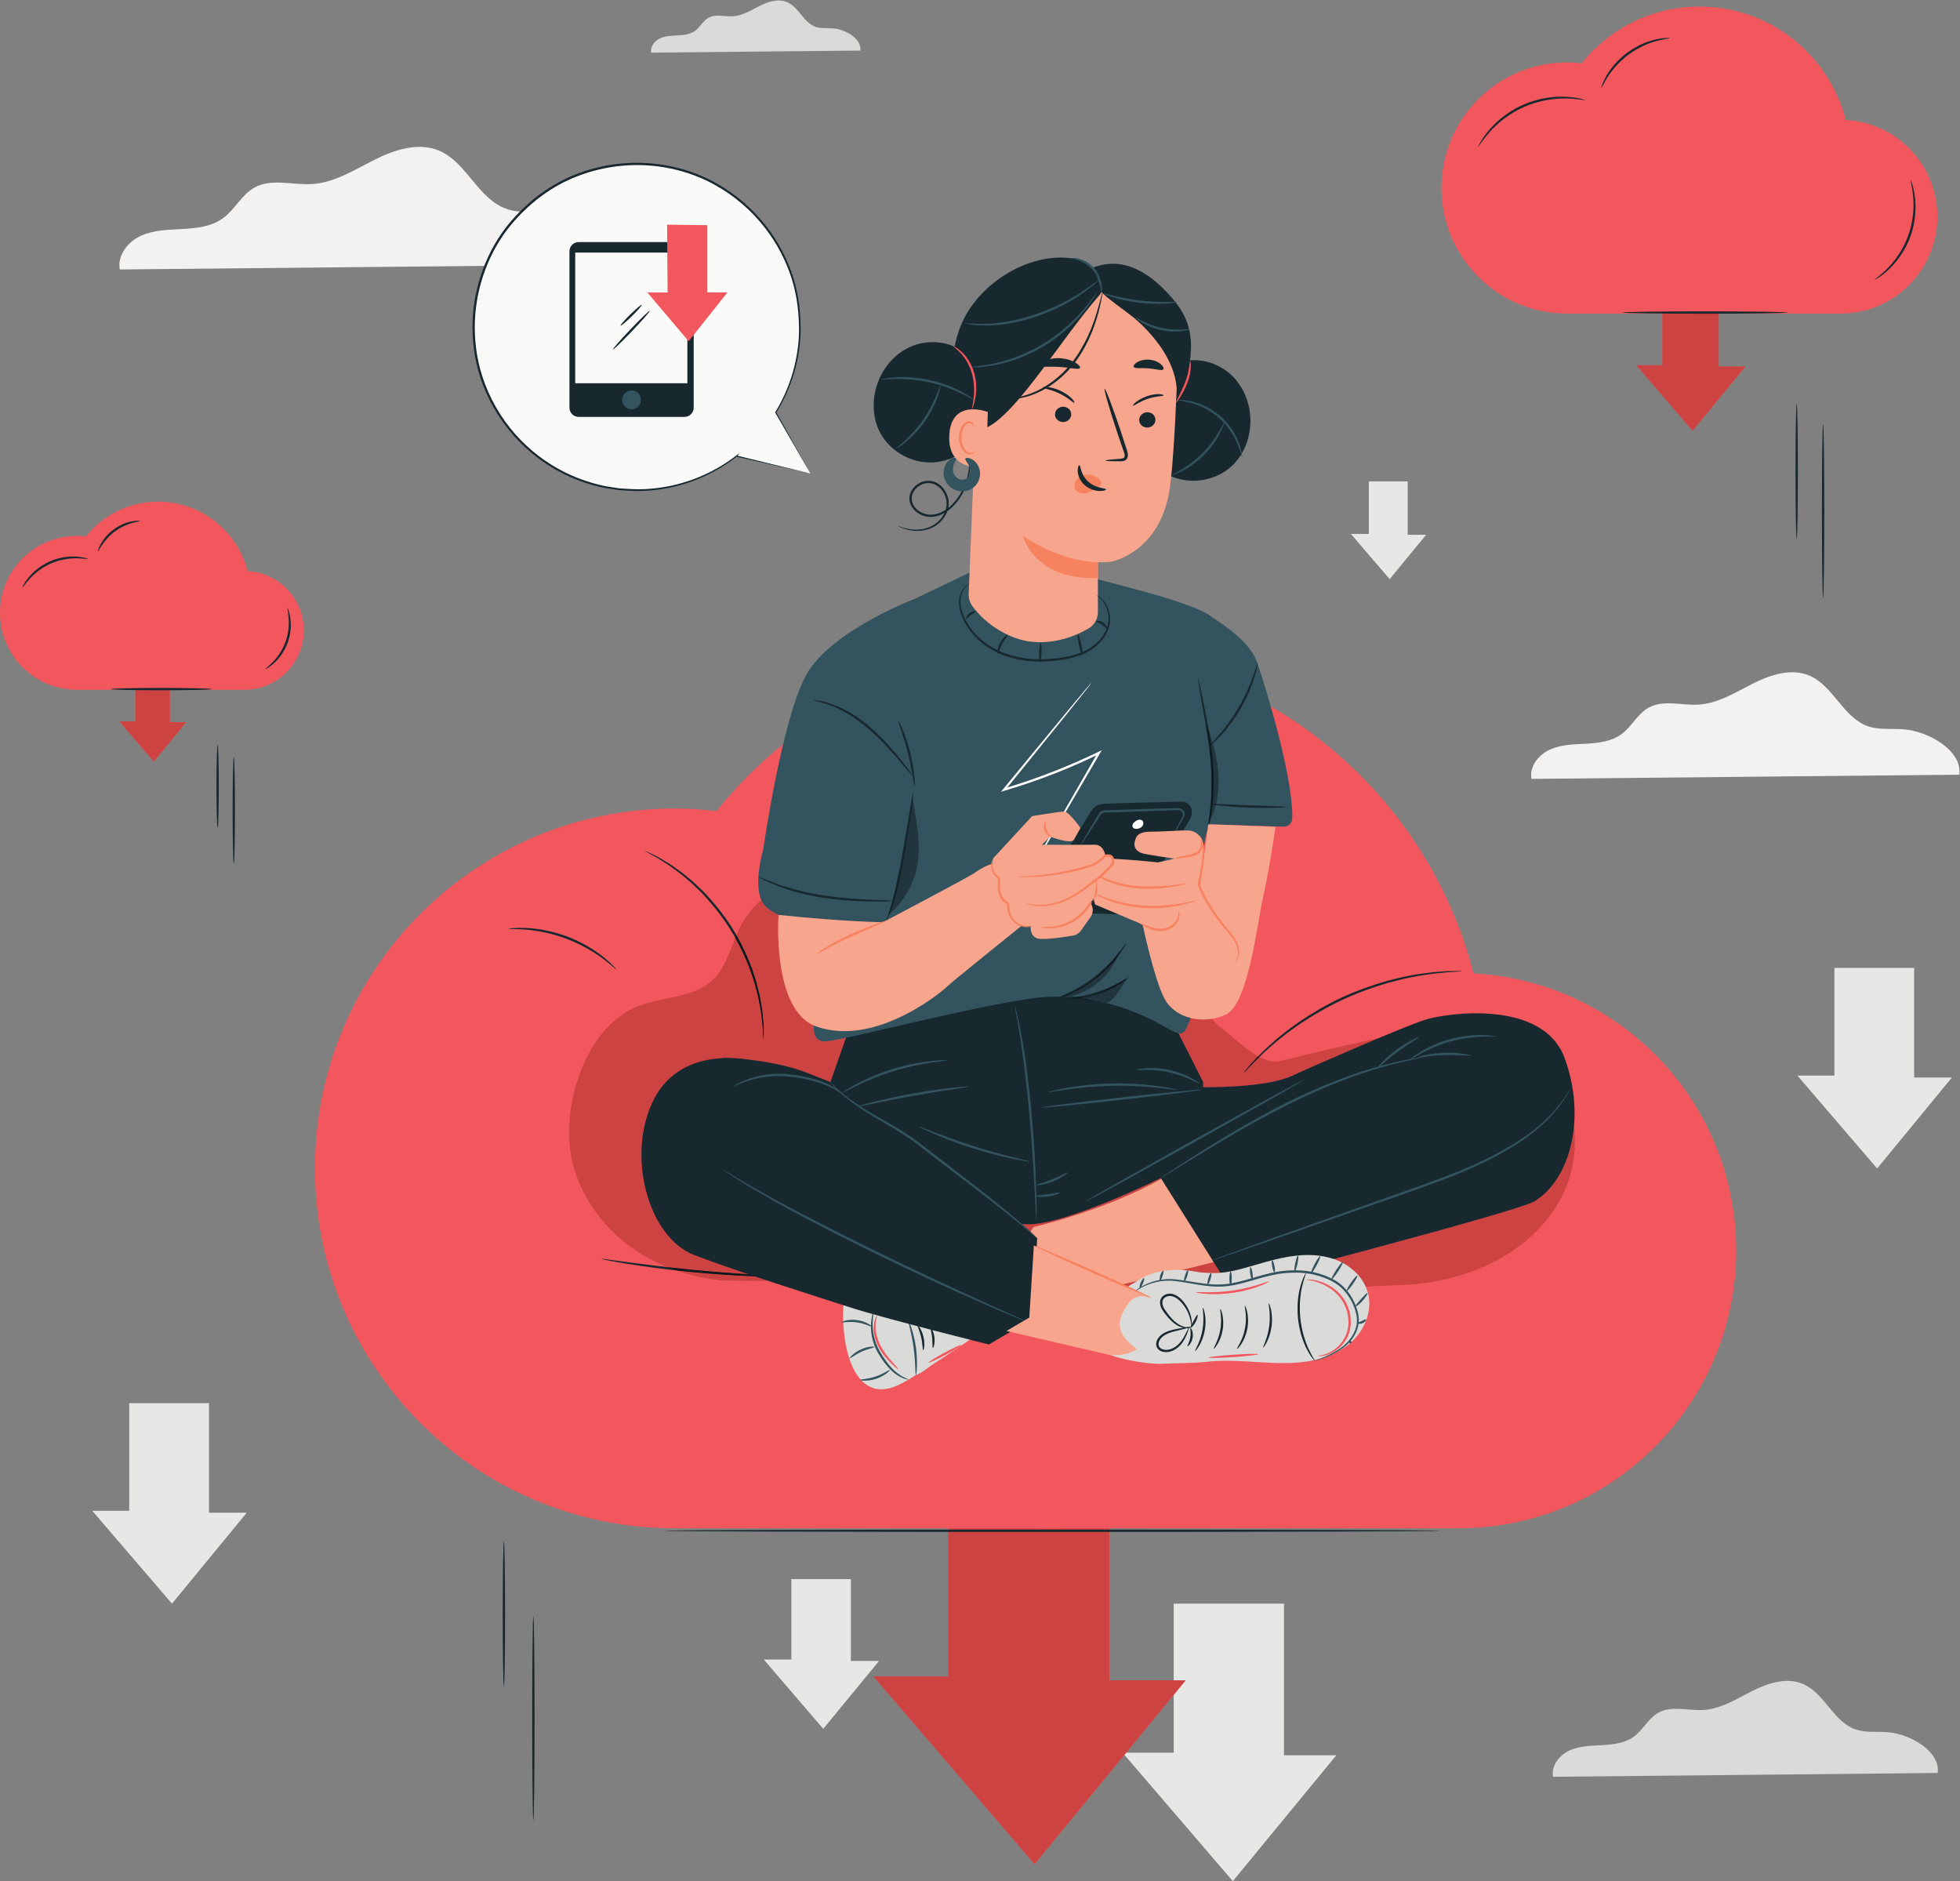 <?xml version="1.0" encoding="UTF-8" standalone="no"?>
<svg
   xmlns:dc="http://purl.org/dc/elements/1.1/"
   xmlns:cc="http://creativecommons.org/ns#"
   xmlns:rdf="http://www.w3.org/1999/02/22-rdf-syntax-ns#"
   xmlns:svg="http://www.w3.org/2000/svg"
   xmlns="http://www.w3.org/2000/svg"
   viewBox="0 0 582.027 558.56"
   height="558.56"
   width="582.027"
   xml:space="preserve"
   id="svg2"
   version="1.1"><rect x="0" y="0" width="582.027" height="558.56" fill="#808080" stroke="none"/><defs
     id="defs6" /><g
     transform="matrix(1.333,0,0,-1.333,0,558.56)"
     id="g10"><g
       transform="scale(0.1)"
       id="g12"><path
         id="path14"
         style="fill:#e7e8e5;fill-opacity:1;fill-rule:nonzero;stroke:none"
         d="M 2614.64,618.102 V 286.25 H 2500.65 L 2746.36,0 2976.88,280.379 h -116.53 v 337.723 h -245.71" /><path
         id="path16"
         style="fill:#e7e8e5;fill-opacity:1;fill-rule:nonzero;stroke:none"
         d="m 3049.41,3117.87 v -116.83 h -40.13 l 86.5,-100.77 81.16,98.7 h -41.02 v 118.9 h -86.51" /><path
         id="path18"
         style="fill:#e7e8e5;fill-opacity:1;fill-rule:nonzero;stroke:none"
         d="m 4086.49,2034.23 v -239.85 h -82.4 l 177.61,-206.9 166.61,202.65 h -84.22 v 244.1 h -177.6" /><path
         id="path20"
         style="fill:#e7e8e5;fill-opacity:1;fill-rule:nonzero;stroke:none"
         d="M 287.902,1064.85 V 824.988 h -82.39 L 383.113,618.102 549.727,820.738 H 465.504 V 1064.85 H 287.902" /><path
         id="path22"
         style="fill:#e7e8e5;fill-opacity:1;fill-rule:nonzero;stroke:none"
         d="M 1762.89,672.738 V 493.719 h -61.49 l 132.55,-154.41 124.36,151.25 h -62.86 v 182.179 h -132.56" /><path
         id="path24"
         style="fill:#f3f2f1;fill-opacity:1;fill-rule:nonzero;stroke:none"
         d="m 1362.36,3600.82 c 8.38,60.89 -77.55,110.98 -142.13,116.19 -30.8,2.48 -62.79,-2.23 -91.97,7.94 -63.2,22.03 -88.45,103.69 -150.131,129.71 -46.113,19.45 -99.199,2.13 -143.902,-20.36 -44.704,-22.5 -88.883,-50.82 -138.825,-54.01 -43.441,-2.78 -90.617,13.33 -128.625,-7.9 -28.324,-15.8 -43.156,-48.44 -69.265,-67.69 -25.543,-18.84 -58.852,-22.83 -90.539,-24.56 -31.688,-1.72 -64.496,-2.04 -93.348,-15.25 -28.852,-13.21 -52.727,-43.72 -46.734,-74.89 l 1095.469,10.82" /><path
         id="path26"
         style="fill:#f3f2f1;fill-opacity:1;fill-rule:nonzero;stroke:none"
         d="m 4364.66,2464.66 c 7.29,52.96 -67.47,96.54 -123.64,101.07 -26.8,2.16 -54.62,-1.93 -80,6.91 -54.99,19.17 -76.96,90.2 -130.61,112.84 -40.12,16.91 -86.3,1.86 -125.18,-17.72 -38.89,-19.57 -77.32,-44.2 -120.77,-46.98 -37.79,-2.42 -78.82,11.6 -111.89,-6.87 -24.64,-13.75 -37.54,-42.14 -60.25,-58.89 -22.22,-16.39 -51.2,-19.86 -78.76,-21.36 -27.57,-1.5 -56.11,-1.77 -81.2,-13.27 -25.1,-11.49 -45.87,-38.03 -40.66,-65.14 l 952.96,9.41" /><path
         id="path28"
         style="fill:#dadbd8;fill-opacity:1;fill-rule:nonzero;stroke:none"
         d="m 1916.67,4077.61 c 3.56,25.91 -33,47.22 -60.47,49.43 -13.1,1.06 -26.71,-0.94 -39.12,3.38 -26.89,9.38 -37.63,44.12 -63.87,55.18 -19.61,8.28 -42.2,0.91 -61.22,-8.66 -19.01,-9.57 -37.8,-21.62 -59.05,-22.98 -18.48,-1.18 -38.55,5.68 -54.72,-3.35 -12.05,-6.73 -18.36,-20.61 -29.46,-28.81 -10.87,-8.01 -25.04,-9.7 -38.52,-10.44 -13.48,-0.73 -27.44,-0.86 -39.71,-6.48 -12.28,-5.63 -22.43,-18.6 -19.88,-31.86 l 466.02,4.59" /><path
         id="path30"
         style="fill:#dadbd8;fill-opacity:1;fill-rule:nonzero;stroke:none"
         d="m 4316.58,240.969 c 6.56,47.633 -60.66,86.812 -111.17,90.883 -24.09,1.937 -49.11,-1.743 -71.93,6.207 -49.44,17.242 -69.19,81.113 -117.43,101.453 -36.07,15.218 -77.59,1.668 -112.55,-15.922 -34.97,-17.602 -69.52,-39.75 -108.59,-42.25 -33.98,-2.168 -70.87,10.43 -100.6,-6.168 -22.16,-12.363 -33.76,-37.891 -54.18,-52.953 -19.97,-14.739 -46.04,-17.848 -70.82,-19.199 -24.79,-1.36 -50.44,-1.598 -73.01,-11.93 -22.57,-10.34 -41.24,-34.199 -36.55,-58.578 l 856.83,8.457" /><path
         id="path32"
         style="fill:#fafaf9;fill-opacity:1;fill-rule:nonzero;stroke:none"
         d="m 1805.31,3135.54 -77.13,135.94 c 34.12,55.39 53.84,120.59 53.84,190.42 0,200.8 -162.78,363.59 -363.59,363.59 -200.81,0 -363.59,-162.79 -363.59,-363.59 0,-200.81 162.78,-363.6 363.59,-363.6 83.85,0 161.01,28.46 222.52,76.14 l -0.13,-0.16 164.49,-38.74" /><path
         id="path34"
         style="fill:#17282f;fill-opacity:1;fill-rule:nonzero;stroke:none"
         d="m 1805.31,3135.54 c -9.01,2.06 -60.36,13.73 -164.79,37.48 l -1.95,0.44 1.22,1.61 0.12,0.16 1.83,-1.81 c -41.11,-32.22 -100.31,-63.59 -174.6,-73.69 -18.48,-2.36 -37.79,-3.89 -57.63,-2.93 -9.91,0.56 -20.01,0.8 -30.19,1.65 -10.11,1.53 -20.36,3.07 -30.75,4.64 -41.22,8.12 -83.36,23.76 -122.67,48.15 -39.3,24.29 -75.67,57.3 -104.84,97.85 -29.12,40.47 -51.2,88.48 -61.54,140.63 -10.25,52.1 -9.4,107.93 4.29,161.97 13.77,53.85 39.51,106.45 78.03,149.73 38.98,44.21 87.17,79.6 140.29,100.15 52.88,21 109.28,28.98 163.19,25.07 53.93,-3.88 105.53,-19.36 149.78,-44.28 44.4,-24.73 81.84,-57.73 110.73,-94.6 28.98,-36.88 49.39,-77.56 62.03,-118.05 12.55,-40.7 15.93,-81.05 15.78,-118.4 -2.14,-75.23 -27.36,-137 -54.4,-180.48 l 0.02,1.26 c 48.35,-86.8 71.75,-128.83 76.05,-136.55 -4.42,7.65 -28.49,49.3 -78.21,135.32 l -0.37,0.64 0.39,0.64 c 26.5,43.4 51.13,104.77 52.92,179.27 -0.02,37 -3.52,76.9 -16.07,117.1 -12.63,40 -32.92,80.13 -61.64,116.49 -28.64,36.35 -65.67,68.86 -109.54,93.18 -43.72,24.51 -94.64,39.7 -147.83,43.46 -53.19,3.8 -108.79,-4.13 -160.92,-24.85 -52.35,-20.28 -99.83,-55.2 -138.27,-98.78 -37.98,-42.66 -63.35,-94.52 -76.96,-147.59 -13.52,-53.25 -14.41,-108.33 -4.37,-159.71 10.13,-51.46 31.85,-98.83 60.51,-138.83 28.72,-40.07 64.56,-72.73 103.31,-96.83 38.77,-24.18 80.36,-39.75 121.09,-47.93 10.27,-1.58 20.4,-3.15 30.4,-4.69 10.06,-0.87 20.05,-1.14 29.86,-1.73 19.63,-1.04 38.74,0.4 57.04,2.66 73.59,9.68 132.43,40.42 173.5,72.11 l 7.98,6.15 -6.16,-7.97 -0.12,-0.16 -0.73,2.05 c 104.04,-25.34 155.22,-37.81 164.19,-40" /><path
         id="path36"
         style="fill:#17282f;fill-opacity:1;fill-rule:nonzero;stroke:none"
         d="m 1524.77,3261.6 h -235.65 c -11.36,0 -20.57,9.21 -20.57,20.57 v 348.28 c 0,11.36 9.21,20.57 20.57,20.57 h 235.65 c 11.36,0 20.57,-9.21 20.57,-20.57 v -348.28 c 0,-11.36 -9.21,-20.57 -20.57,-20.57" /><path
         id="path38"
         style="fill:#fafaf9;fill-opacity:1;fill-rule:nonzero;stroke:none"
         d="m 1531.25,3336.57 h -249.82 v 291.04 h 249.82 v -291.04" /><path
         id="path40"
         style="fill:#33535f;fill-opacity:1;fill-rule:nonzero;stroke:none"
         d="m 1427.92,3299.38 c 0,-11.58 -9.39,-20.97 -20.97,-20.97 -11.59,0 -20.97,9.39 -20.97,20.97 0,11.58 9.38,20.96 20.97,20.96 11.58,0 20.97,-9.38 20.97,-20.96" /><path
         id="path42"
         style="fill:#f2575d;fill-opacity:1;fill-rule:nonzero;stroke:none"
         d="m 1441.98,3538.94 92.15,-108.78 86.38,108.78 h -44.79 v 149.74 l -89.6,1.1 1.07,-151.06 -45.21,0.22" /><path
         id="path44"
         style="fill:#17282f;fill-opacity:1;fill-rule:nonzero;stroke:none"
         d="m 1447.64,3498.02 c 1.04,-0.99 -16.52,-21.08 -39.22,-44.88 -22.71,-23.8 -41.95,-42.28 -42.99,-41.28 -1.04,0.99 16.52,21.08 39.23,44.88 22.7,23.79 41.94,42.28 42.98,41.28" /><path
         id="path46"
         style="fill:#17282f;fill-opacity:1;fill-rule:nonzero;stroke:none"
         d="m 1429.54,3511.12 c 0.86,-1.16 -8.88,-12.35 -21.76,-25 -12.89,-12.66 -24.17,-22.08 -25.2,-21.07 -1.02,1.01 8.73,12.2 21.78,25 13.04,12.79 24.32,22.22 25.18,21.07" /><path
         id="path48"
         style="fill:#f2575d;fill-opacity:1;fill-rule:nonzero;stroke:none"
         d="m 3703.42,3545.75 v -169.12 h -58.1 l 125.23,-145.88 117.47,142.89 h -59.38 v 172.11 h -125.22" /><path
         id="path50"
         style="fill:#cc4341;fill-opacity:1;fill-rule:nonzero;stroke:none"
         d="m 3770.55,3230.75 -125.23,145.88 h 58.1 v 169.12 h 125.22 v -172.11 h 59.38 l -117.47,-142.89" /><path
         id="path52"
         style="fill:#f2575d;fill-opacity:1;fill-rule:nonzero;stroke:none"
         d="m 4111.82,3923.04 c -37.46,145.15 -168.88,252.53 -325.73,252.53 -106.36,0 -201.05,-49.42 -262.77,-126.41 -10.64,1.23 -21.41,2.02 -32.39,2.02 -154.49,0 -279.73,-125.23 -279.73,-279.72 0,-154.49 125.24,-279.73 279.73,-279.73 h 609.08 c 119.27,0 215.95,96.69 215.95,215.95 0,115.28 -90.4,209.18 -204.14,215.36" /><path
         id="path54"
         style="fill:#17282f;fill-opacity:1;fill-rule:nonzero;stroke:none"
         d="m 4176.2,3567.11 c -0.54,0.79 11.57,8.35 27.62,24.43 16.03,15.89 35.41,41.36 47.16,73.89 11.77,32.53 13.14,64.51 10.98,86.98 -2.06,22.62 -6.53,36.18 -5.6,36.43 0.3,0.1 1.73,-3.17 3.63,-9.32 1.93,-6.15 4.12,-15.25 5.64,-26.71 3.14,-22.77 2.35,-55.7 -9.75,-89.15 -12.08,-33.45 -32.52,-59.27 -49.5,-74.77 -8.5,-7.84 -16,-13.44 -21.41,-16.93 -5.41,-3.51 -8.59,-5.12 -8.77,-4.85" /><path
         id="path56"
         style="fill:#17282f;fill-opacity:1;fill-rule:nonzero;stroke:none"
         d="m 3531.03,3967.36 c -0.18,-0.96 -15.43,2.93 -40.47,3.51 -24.89,0.68 -59.97,-3.23 -94.92,-18.52 -34.97,-15.3 -61.65,-38.41 -78.04,-57.15 -16.57,-18.79 -24.06,-32.63 -24.89,-32.11 -0.29,0.16 1.31,3.75 4.84,9.9 3.51,6.16 9.19,14.76 17.25,24.6 15.92,19.67 42.89,43.85 78.75,59.53 35.85,15.69 71.89,19.08 97.15,17.43 12.7,-0.76 22.87,-2.43 29.77,-4.03 6.91,-1.58 10.64,-2.85 10.56,-3.16" /><path
         id="path58"
         style="fill:#17282f;fill-opacity:1;fill-rule:nonzero;stroke:none"
         d="m 3719.96,4105.52 c 0.07,-0.96 -11.09,-1.66 -28.33,-6.2 -17.2,-4.46 -40.3,-13.76 -62.31,-29.66 -21.94,-16.02 -37.93,-35.1 -47.49,-50.08 -9.64,-14.99 -13.77,-25.39 -14.66,-25.02 -0.33,0.13 0.47,2.81 2.22,7.57 1.64,4.81 4.78,11.48 9.3,19.37 4.46,7.94 10.77,16.82 18.63,25.96 8.03,8.99 17.71,18.15 28.94,26.41 11.33,8.12 23.04,14.49 34.06,19.34 11.13,4.65 21.53,7.91 30.45,9.69 8.9,1.85 16.22,2.78 21.3,2.86 5.08,0.19 7.87,0.11 7.89,-0.24" /><path
         id="path60"
         style="fill:#17282f;fill-opacity:1;fill-rule:nonzero;stroke:none"
         d="m 3981.93,3494.09 c 0,-1.43 -82.25,-2.6 -183.7,-2.6 -101.46,0 -183.7,1.17 -183.7,2.6 0,1.45 82.24,2.61 183.7,2.61 101.45,0 183.7,-1.16 183.7,-2.61" /><path
         id="path62"
         style="fill:#17282f;fill-opacity:1;fill-rule:nonzero;stroke:none"
         d="m 4002.53,2990.26 c -1.44,0 -2.61,67.37 -2.61,150.45 0,83.11 1.17,150.47 2.61,150.47 1.44,0 2.6,-67.36 2.6,-150.47 0,-83.08 -1.16,-150.45 -2.6,-150.45" /><path
         id="path64"
         style="fill:#17282f;fill-opacity:1;fill-rule:nonzero;stroke:none"
         d="m 4061.33,2858.83 c -1.45,0 -2.61,86.72 -2.61,193.68 0,106.99 1.16,193.7 2.61,193.7 1.44,0 2.6,-86.71 2.6,-193.7 0,-106.96 -1.16,-193.68 -2.6,-193.68" /><path
         id="path66"
         style="fill:#f2575d;fill-opacity:1;fill-rule:nonzero;stroke:none"
         d="M 2112.26,940.738 V 456.078 H 1945.77 L 2304.65,38 2641.34,447.488 h -170.2 v 493.25 h -358.88" /><path
         id="path68"
         style="fill:#cc4341;fill-opacity:1;fill-rule:nonzero;stroke:none"
         d="m 2304.65,38 -358.88,418.078 h 166.49 v 329.883 h 358.88 V 447.488 h 170.2 l -26.7,-32.468 -105.87,-128.77 -3.98,-4.828 L 2304.65,38" /><path
         id="path70"
         style="fill:#f2575d;fill-opacity:1;fill-rule:nonzero;stroke:none"
         d="m 3282.72,2022.03 c -107.36,416.01 -484.01,723.76 -933.54,723.76 -304.8,0 -576.16,-141.63 -753.05,-362.28 -30.51,3.52 -61.4,5.8 -92.85,5.8 -442.75,0 -801.671,-358.92 -801.671,-801.67 0,-442.75 358.921,-801.679 801.671,-801.679 h 1745.59 c 341.81,0 618.9,277.089 618.9,618.889 0,330.38 -259.08,599.51 -585.05,617.18" /><path
         id="path72"
         style="fill:#17282f;fill-opacity:1;fill-rule:nonzero;stroke:none"
         d="m 1700.93,1876.1 c -0.18,0 -0.42,1.82 -0.71,5.29 -0.27,4.05 -0.6,9.07 -1.01,15.17 -0.18,3.36 -0.39,7.01 -0.61,10.95 -0.34,3.99 -1.02,8.3 -1.56,12.95 -1.28,9.27 -2.06,19.91 -4.68,31.41 -1.13,5.79 -2.31,11.83 -3.54,18.12 -1.27,6.29 -3.3,12.68 -4.99,19.38 -3.17,13.47 -8.32,27.34 -13.32,42.06 -11.12,29.01 -25.77,60.01 -44.75,90.48 -19.36,30.23 -41.06,56.78 -62.49,79.29 -11.14,10.84 -21.45,21.45 -32.26,30.1 -5.32,4.41 -10.22,8.99 -15.35,12.84 -5.15,3.81 -10.11,7.47 -14.85,10.97 -9.26,7.31 -18.53,12.59 -26.35,17.73 -3.96,2.49 -7.56,4.95 -11.02,6.97 -3.47,1.89 -6.68,3.64 -9.63,5.25 -5.33,2.99 -9.71,5.45 -13.26,7.43 -3.01,1.76 -4.56,2.76 -4.48,2.92 0.08,0.16 1.77,-0.52 4.94,-1.97 3.68,-1.77 8.22,-3.94 13.75,-6.59 3.04,-1.5 6.34,-3.12 9.9,-4.88 3.55,-1.9 7.25,-4.26 11.31,-6.64 8.02,-4.93 17.5,-10.04 26.97,-17.21 4.85,-3.45 9.91,-7.05 15.17,-10.8 5.25,-3.81 10.26,-8.34 15.68,-12.72 11.04,-8.59 21.57,-19.19 32.91,-30.04 21.84,-22.56 43.9,-49.31 63.47,-79.87 19.18,-30.8 33.86,-62.21 44.84,-91.6 4.93,-14.91 9.98,-28.97 12.99,-42.63 1.63,-6.79 3.57,-13.25 4.75,-19.62 1.12,-6.36 2.2,-12.48 3.24,-18.34 2.41,-11.64 2.94,-22.39 3.95,-31.75 0.41,-4.69 0.95,-9.04 1.14,-13.07 0.05,-3.97 0.11,-7.65 0.15,-11.03 0.02,-6.13 0.03,-11.17 0.04,-15.25 -0.05,-3.49 -0.16,-5.31 -0.34,-5.3" /><path
         id="path74"
         style="fill:#17282f;fill-opacity:1;fill-rule:nonzero;stroke:none"
         d="m 1372.96,2031.11 c -0.67,-0.69 -11.18,9.72 -30.21,23.89 -18.97,14.2 -47.11,31.4 -80.93,44.23 -33.87,12.71 -66.37,18.38 -89.99,20.25 -23.64,1.93 -38.42,1.05 -38.46,2.01 -0.02,0.35 3.64,0.83 10.32,1.37 6.67,0.65 16.39,0.8 28.38,0.3 23.95,-0.95 57.15,-6.13 91.59,-19.06 34.38,-13.03 62.72,-31.07 81.34,-46.18 9.33,-7.53 16.53,-14.07 21.11,-18.96 4.65,-4.83 7.1,-7.6 6.85,-7.85" /><path
         id="path76"
         style="fill:#17282f;fill-opacity:1;fill-rule:nonzero;stroke:none"
         d="m 1740.21,1346.79 c -0.01,-0.36 -5.66,-0.52 -15.85,-0.49 -10.2,0 -24.94,0.32 -43.16,0.97 -36.43,1.29 -86.74,4.25 -142.11,9.67 -55.39,5.46 -105.31,12.33 -141.3,18.15 -17.99,2.91 -32.51,5.47 -42.51,7.44 -10.01,1.97 -15.51,3.22 -15.45,3.57 0.05,0.35 5.67,-0.22 15.77,-1.57 11,-1.49 25.39,-3.44 42.73,-5.8 36.08,-4.88 85.98,-11.17 141.27,-16.61 55.27,-5.41 105.44,-8.95 141.78,-11.17 17.47,-1.06 31.96,-1.94 43.05,-2.63 10.17,-0.64 15.79,-1.17 15.78,-1.53" /><path
         id="path78"
         style="fill:#17282f;fill-opacity:1;fill-rule:nonzero;stroke:none"
         d="m 3256.52,2026.98 c 0,-0.18 -1.93,-0.43 -5.61,-0.73 -4.25,-0.29 -9.57,-0.65 -16.08,-1.09 -7,-0.33 -15.53,-0.86 -25.39,-2.1 -9.87,-1.15 -21.16,-1.92 -33.46,-4.15 -6.18,-0.98 -12.65,-1.99 -19.37,-3.05 -6.73,-1.09 -13.62,-2.79 -20.82,-4.24 -14.44,-2.68 -29.54,-6.99 -45.5,-11.18 -31.66,-9.3 -65.88,-21.53 -100.48,-37.49 -34.46,-16.29 -65.81,-34.7 -93.27,-53 -13.47,-9.55 -26.46,-18.36 -37.79,-27.71 -5.73,-4.59 -11.45,-8.79 -16.61,-13.25 -5.13,-4.48 -10.05,-8.77 -14.78,-12.89 -9.6,-8 -17.44,-16.17 -24.65,-22.99 -7.28,-6.77 -13.17,-12.97 -17.9,-18.13 -4.53,-4.7 -8.22,-8.55 -11.17,-11.63 -2.59,-2.62 -4.03,-3.94 -4.17,-3.83 -0.13,0.12 1.04,1.66 3.38,4.52 2.77,3.26 6.22,7.33 10.46,12.31 4.52,5.38 10.22,11.82 17.34,18.81 7.05,7.05 14.74,15.45 24.25,23.67 4.67,4.22 9.55,8.63 14.63,13.22 5.12,4.57 10.82,8.87 16.54,13.57 11.29,9.56 24.27,18.57 37.76,28.3 27.51,18.65 59.04,37.33 93.77,53.75 34.87,16.08 69.43,28.27 101.39,37.39 16.11,4.1 31.35,8.27 45.93,10.79 7.27,1.37 14.22,2.98 21.01,3.97 6.78,0.94 13.3,1.86 19.54,2.73 12.41,2.01 23.79,2.53 33.72,3.41 9.93,0.97 18.52,1.21 25.55,1.22 6.54,0.05 11.88,0.09 16.15,0.12 3.7,-0.03 5.63,-0.14 5.63,-0.32" /><path
         id="path80"
         style="fill:#17282f;fill-opacity:1;fill-rule:nonzero;stroke:none"
         d="m 3207.06,780.488 c 0,-1.429 -386.47,-2.597 -863.1,-2.597 -476.8,0 -863.2,1.168 -863.2,2.597 0,1.442 386.4,2.614 863.2,2.614 476.63,0 863.1,-1.172 863.1,-2.614" /><path
         id="path82"
         style="fill:#17282f;fill-opacity:1;fill-rule:nonzero;stroke:none"
         d="m 1122.57,433.609 c -1.44,0 -2.6,72.301 -2.6,161.481 0,89.199 1.16,161.492 2.6,161.492 1.44,0 2.6,-72.293 2.6,-161.492 0,-89.18 -1.16,-161.481 -2.6,-161.481" /><path
         id="path84"
         style="fill:#17282f;fill-opacity:1;fill-rule:nonzero;stroke:none"
         d="m 1188.18,135.871 c -1.44,0 -2.61,101.68 -2.61,227.078 0,125.442 1.17,227.102 2.61,227.102 1.43,0 2.6,-101.66 2.6,-227.102 0,-125.398 -1.17,-227.078 -2.6,-227.078" /><path
         id="path86"
         style="fill:#f2575d;fill-opacity:1;fill-rule:nonzero;stroke:none"
         d="M 301.555,2686.91 V 2583.3 h -35.59 l 76.711,-89.37 71.972,87.54 H 378.27 v 105.44 h -76.715" /><path
         id="path88"
         style="fill:#cc4341;fill-opacity:1;fill-rule:nonzero;stroke:none"
         d="m 342.676,2493.93 -76.711,89.37 h 35.59 v 103.61 h 76.715 v -105.44 h 36.378 l -71.972,-87.54" /><path
         id="path90"
         style="fill:#f2575d;fill-opacity:1;fill-rule:nonzero;stroke:none"
         d="m 551.762,2918.05 c -22.953,88.93 -103.469,154.72 -199.563,154.72 -65.156,0 -123.164,-30.27 -160.98,-77.44 -6.52,0.75 -13.121,1.24 -19.844,1.24 C 76.727,2996.57 0,2919.84 0,2825.2 0,2730.55 76.727,2653.83 171.375,2653.83 h 373.148 c 73.067,0 132.301,59.22 132.301,132.29 0,70.63 -55.383,128.15 -125.062,131.93" /><path
         id="path92"
         style="fill:#17282f;fill-opacity:1;fill-rule:nonzero;stroke:none"
         d="m 591.203,2700 c -0.484,0.72 6.777,5.56 16.422,15.48 9.633,9.82 21.309,25.35 28.441,45.1 7.145,19.75 8.102,39.16 6.973,52.87 -1.074,13.79 -3.559,22.15 -2.73,22.39 0.527,0.21 4.316,-7.86 6.386,-21.99 2.121,-14.01 1.75,-34.37 -5.73,-55.04 -7.469,-20.68 -20.192,-36.56 -30.781,-45.98 -10.629,-9.54 -18.704,-13.32 -18.981,-12.83" /><path
         id="path94"
         style="fill:#17282f;fill-opacity:1;fill-rule:nonzero;stroke:none"
         d="m 195.945,2945.21 c -0.179,-0.85 -9.562,1.27 -24.824,1.44 -15.183,0.23 -36.484,-2.26 -57.726,-11.56 -21.25,-9.29 -37.543,-23.25 -47.672,-34.55 -10.238,-11.32 -15.039,-19.65 -15.789,-19.2 -0.504,0.23 3.188,9.31 12.992,21.59 9.668,12.23 26.234,27.25 48.383,36.94 22.129,9.68 44.406,11.66 59.949,10.46 15.672,-1.14 24.847,-4.59 24.687,-5.12" /><path
         id="path96"
         style="fill:#17282f;fill-opacity:1;fill-rule:nonzero;stroke:none"
         d="m 311.688,3029.86 c 0.058,-0.87 -6.75,-1.56 -17.188,-4.5 -10.426,-2.89 -24.387,-8.64 -37.75,-18.29 -13.316,-9.72 -23.102,-21.22 -29.082,-30.24 -6.02,-9.02 -8.785,-15.27 -9.586,-14.95 -0.535,0.18 1.02,7.01 6.449,16.88 5.364,9.84 15.196,22.35 29.16,32.52 13.997,10.12 28.934,15.61 39.95,17.66 11.058,2.11 18.043,1.48 18.047,0.92" /><path
         id="path98"
         style="fill:#17282f;fill-opacity:1;fill-rule:nonzero;stroke:none"
         d="m 472.18,2655.27 c 0,-1.44 -50.391,-2.6 -112.535,-2.6 -62.168,0 -112.547,1.16 -112.547,2.6 0,1.44 50.379,2.6 112.547,2.6 62.144,0 112.535,-1.16 112.535,-2.6" /><path
         id="path100"
         style="fill:#17282f;fill-opacity:1;fill-rule:nonzero;stroke:none"
         d="m 484.801,2346.6 c -1.442,0 -2.602,41.27 -2.602,92.17 0,50.92 1.16,92.18 2.602,92.18 1.437,0 2.601,-41.26 2.601,-92.18 0,-50.9 -1.164,-92.17 -2.601,-92.17" /><path
         id="path102"
         style="fill:#17282f;fill-opacity:1;fill-rule:nonzero;stroke:none"
         d="m 520.82,2266.08 c -1.433,0 -2.601,53.13 -2.601,118.65 0,65.56 1.168,118.68 2.601,118.68 1.442,0 2.61,-53.12 2.61,-118.68 0,-65.52 -1.168,-118.65 -2.61,-118.65" /><path
         id="path104"
         style="fill:#cc4341;fill-opacity:1;fill-rule:nonzero;stroke:none"
         d="m 2854.57,1310.38 c -16.59,0 -34.65,0.42 -54.77,1.4 -393.72,19.08 -1191.03,26.05 -1191.03,26.05 -37.33,4.11 -71.34,11.88 -102.15,22.53 10.56,-1.19 21.41,-2.33 32.47,-3.42 55.37,-5.42 105.68,-8.38 142.11,-9.67 18.22,-0.65 32.96,-0.97 43.16,-0.97 0.8,0 1.58,0 2.33,0 8.72,0 13.51,0.16 13.52,0.49 0.01,0.36 -5.61,0.89 -15.78,1.53 -11.09,0.69 -25.58,1.57 -43.05,2.63 -36.34,2.22 -86.51,5.76 -141.78,11.17 -18.22,1.79 -35.86,3.68 -52.61,5.58 -137.7,55.5 -205.97,170.27 -217.05,263.73 -13.96,117.69 42.28,276.41 153.2,318.18 55.45,20.89 122.97,17.6 165.52,58.83 25.41,24.63 35.77,59.66 49.28,92.82 13.22,-23.69 23.95,-47.36 32.57,-69.83 5,-14.72 10.15,-28.59 13.32,-42.06 1.69,-6.7 3.72,-13.09 4.99,-19.38 1.23,-6.29 2.41,-12.33 3.54,-18.12 2.62,-11.5 3.4,-22.14 4.68,-31.41 0.54,-4.65 1.22,-8.96 1.56,-12.95 0.22,-3.94 0.43,-7.59 0.61,-10.95 0.41,-6.1 0.74,-11.12 1.01,-15.17 0.29,-3.47 0.53,-5.29 0.71,-5.29 v 0 c 0.18,0 0.29,1.82 0.34,5.3 -0.01,4.08 -0.02,9.12 -0.04,15.25 -0.04,3.38 -0.1,7.06 -0.15,11.03 -0.19,4.03 -0.73,8.38 -1.14,13.07 -1.01,9.36 -1.54,20.11 -3.95,31.75 -1.04,5.86 -2.12,11.98 -3.24,18.34 -1.18,6.37 -3.12,12.83 -4.75,19.62 -3.01,13.66 -8.06,27.72 -12.99,42.63 -8.92,23.89 -20.29,49.11 -34.54,74.26 2.75,6.47 5.67,12.84 8.89,19.01 11.98,22.98 27.79,42.66 46.38,59.48 1.27,-2.97 2.74,-5.76 4.46,-8.33 6,-9.01 18.31,-17.56 34.18,-25.22 -0.13,-1.77 -14.54,-205.43 78.32,-246.18 -0.83,-18.89 3.5,-35.49 25.2,-35.49 1.21,0 2.47,0.05 3.78,0.15 7.15,0.57 22.17,3.44 42.77,7.85 l -34.6,-98.55 c 0,0 -28.37,11.65 -57.39,22.6 -67.19,25.35 -156.1,30.84 -178.43,30.84 -3.28,0 -5.13,-0.12 -5.26,-0.31 0,0 590.75,-356.79 668.26,-369.27 4.01,-0.65 8.41,-0.95 13.18,-0.95 87.61,0 295.79,103.15 295.79,103.15 l 151.83,-241.56 c 0,0 642.88,166.25 680.94,189.89 49.54,30.75 81.58,94.29 87.8,169.21 23.24,-200.69 -158.28,-350.06 -392.55,-356.16 -116.44,-3.02 -163.52,-17.13 -259.45,-17.13" /><path
         id="path106"
         style="fill:#0f191d;fill-opacity:1;fill-rule:nonzero;stroke:none"
         d="m 1700.93,1876.1 v 0 c -0.18,0 -0.42,1.82 -0.71,5.29 -0.27,4.05 -0.6,9.07 -1.01,15.17 -0.18,3.36 -0.39,7.01 -0.61,10.95 -0.34,3.99 -1.02,8.3 -1.56,12.95 -1.28,9.27 -2.06,19.91 -4.68,31.41 -1.13,5.79 -2.31,11.83 -3.54,18.12 -1.27,6.29 -3.3,12.68 -4.99,19.38 -3.17,13.47 -8.32,27.34 -13.32,42.06 -8.62,22.47 -19.35,46.14 -32.57,69.83 0.83,2.03 1.68,4.06 2.53,6.09 14.25,-25.15 25.62,-50.37 34.54,-74.26 4.93,-14.91 9.98,-28.97 12.99,-42.63 1.63,-6.79 3.57,-13.25 4.75,-19.62 1.12,-6.36 2.2,-12.48 3.24,-18.34 2.41,-11.64 2.94,-22.39 3.95,-31.75 0.41,-4.69 0.95,-9.04 1.14,-13.07 0.05,-3.97 0.11,-7.65 0.15,-11.03 0.02,-6.13 0.03,-11.17 0.04,-15.25 -0.05,-3.48 -0.16,-5.3 -0.34,-5.3" /><path
         id="path108"
         style="fill:#0f191d;fill-opacity:1;fill-rule:nonzero;stroke:none"
         d="m 1726.69,1346.3 c -0.75,0 -1.53,0 -2.33,0 -10.2,0 -24.94,0.32 -43.16,0.97 -36.43,1.29 -86.74,4.25 -142.11,9.67 -11.06,1.09 -21.91,2.23 -32.47,3.42 -6.69,2.31 -13.24,4.76 -19.63,7.34 16.75,-1.9 34.39,-3.79 52.61,-5.58 55.27,-5.41 105.44,-8.95 141.78,-11.17 17.47,-1.06 31.96,-1.94 43.05,-2.63 10.17,-0.64 15.79,-1.17 15.78,-1.53 -0.01,-0.33 -4.8,-0.49 -13.52,-0.49" /><path
         id="path110"
         style="fill:#cc4341;fill-opacity:1;fill-rule:nonzero;stroke:none"
         d="m 2688.15,1768.52 c -5.01,0 -7.84,0.05 -7.84,0.05 v 11.5 l -54.77,108.46 c 1.24,-0.24 2.41,-0.36 3.52,-0.36 10.06,0 14.59,10.29 23.38,34.51 8.99,-2.23 18.42,-3.38 27.98,-3.38 6.47,0 13.01,0.53 19.51,1.58 6.04,-7.95 12.85,-15.19 21,-21.04 24.52,-17.61 52.71,-46.55 81.84,-62.54 -0.72,-0.73 -1.42,-1.44 -2.12,-2.14 -7.12,-6.99 -12.82,-13.43 -17.34,-18.81 -4.24,-4.98 -7.69,-9.05 -10.46,-12.31 -2.34,-2.86 -3.51,-4.4 -3.38,-4.52 0.01,0 0.02,0 0.03,0 0.23,0 1.65,1.31 4.14,3.83 2.95,3.08 6.64,6.93 11.17,11.63 4.73,5.16 10.62,11.36 17.9,18.13 0.93,0.88 1.87,1.78 2.83,2.71 11.85,-6.16 23.84,-10.05 35.79,-10.05 4.28,0 8.56,0.5 12.82,1.58 69.67,17.59 143.2,34.42 216.1,50.08 -70.9,-29.69 -155.36,-66.6 -192.09,-83.56 -51.26,-23.66 -159.96,-25.35 -190.01,-25.35" /><path
         id="path112"
         style="fill:#0f191d;fill-opacity:1;fill-rule:nonzero;stroke:none"
         d="m 2769.5,1799.52 c -0.01,0 -0.02,0 -0.03,0 -0.13,0.12 1.04,1.66 3.38,4.52 2.77,3.26 6.22,7.33 10.46,12.31 4.52,5.38 10.22,11.82 17.34,18.81 0.7,0.7 1.4,1.41 2.12,2.14 0.92,-0.51 1.85,-1 2.77,-1.48 -0.96,-0.93 -1.9,-1.83 -2.83,-2.71 -7.28,-6.77 -13.17,-12.97 -17.9,-18.13 -4.53,-4.7 -8.22,-8.55 -11.17,-11.63 -2.49,-2.52 -3.91,-3.83 -4.14,-3.83" /><path
         id="path114"
         style="fill:#dadbd8;fill-opacity:1;fill-rule:nonzero;stroke:none"
         d="m 2039.43,1127.38 c 13.38,3.32 28.32,17.15 39.88,24.6 28.39,18.28 56.48,37.03 84.25,56.24 -99.8,29.06 -184.52,51.93 -284.32,80.29 -2.9,-39.06 -0.16,-81.44 11.01,-118.98 9.2,-30.9 26.82,-63.77 58,-71.97 28.35,-7.45 57.16,8.17 82.1,23.57 2.32,1.42 4.64,2.86 6.96,4.29" /><path
         id="path116"
         style="fill:#17282f;fill-opacity:1;fill-rule:nonzero;stroke:none"
         d="m 2056.62,1182.49 c -1.53,0.16 -0.9,13.12 -4.43,28.41 -3.36,15.32 -9.5,26.76 -8.18,27.56 1.06,0.82 9.64,-10.07 13.26,-26.42 3.74,-16.31 0.66,-29.83 -0.65,-29.55" /><path
         id="path118"
         style="fill:#17282f;fill-opacity:1;fill-rule:nonzero;stroke:none"
         d="m 2078.12,1187.71 c -1.48,0.32 -0.26,10.32 -1.6,22.41 -1.21,12.11 -4.48,21.63 -3.11,22.26 1.2,0.65 6.95,-8.62 8.29,-21.71 1.42,-13.1 -2.27,-23.35 -3.58,-22.96" /><path
         id="path120"
         style="fill:#33535f;fill-opacity:1;fill-rule:nonzero;stroke:none"
         d="m 1946.25,1269.62 c 0.9,-0.21 -1.98,-10.38 -2.13,-27.09 -0.22,-16.52 2.99,-40.13 15.61,-62.07 12.73,-22.2 27.37,-40.42 40.88,-50.13 13.37,-9.92 23.97,-11.94 23.64,-12.91 -0.06,-0.29 -2.72,-0.08 -7.35,1.2 -4.66,1.23 -11.17,3.98 -18.41,8.7 -14.68,9.36 -30.35,27.99 -43.26,50.52 -13.29,23.13 -15.96,47.85 -14.79,64.82 0.56,8.56 1.87,15.4 3.16,20.01 1.28,4.61 2.34,7.04 2.65,6.95" /><path
         id="path122"
         style="fill:#33535f;fill-opacity:1;fill-rule:nonzero;stroke:none"
         d="m 2024.25,1246.5 c 1.16,0.48 11.75,-24.91 16.26,-58.35 4.56,-33.45 1.11,-60.75 -0.13,-60.59 -1.62,0.07 -0.54,27.1 -5.03,59.88 -4.41,32.79 -12.64,58.57 -11.1,59.06" /><path
         id="path124"
         style="fill:#f2575d;fill-opacity:1;fill-rule:nonzero;stroke:none"
         d="m 2001.65,1140.16 c -0.45,-0.49 -6.71,4.08 -15.83,12.73 -9,8.66 -21.06,21.7 -29.77,39.2 -8.71,17.55 -10.84,35.84 -9.04,48.49 1.69,12.77 6.11,19.64 6.56,19.36 0.85,-0.31 -2.23,-7.52 -2.89,-19.7 -0.79,-12.09 1.78,-29.17 10.04,-45.84 8.3,-16.69 19.52,-29.75 27.75,-38.94 8.31,-9.19 13.71,-14.73 13.18,-15.3" /><path
         id="path126"
         style="fill:#f2575d;fill-opacity:1;fill-rule:nonzero;stroke:none"
         d="m 2141.49,1194.36 c 0.62,-1.3 -15.14,-11.13 -35.18,-21.94 -20.06,-10.82 -36.92,-18.58 -37.67,-17.35 -0.74,1.23 15.01,11.06 35.19,21.93 20.18,10.88 37.04,18.66 37.66,17.36" /><path
         id="path128"
         style="fill:#33535f;fill-opacity:1;fill-rule:nonzero;stroke:none"
         d="m 1982.32,1138.7 c 1,-0.86 -10.86,-13.2 -30.42,-19.63 -19.5,-6.6 -36.4,-3.85 -36.12,-2.56 0.05,1.57 16.13,1.26 34.47,7.51 18.42,6.01 31.09,15.91 32.07,14.68" /><path
         id="path130"
         style="fill:#33535f;fill-opacity:1;fill-rule:nonzero;stroke:none"
         d="m 1948.36,1189.96 c 0.15,-1.53 -13.46,-3.4 -28.52,-10.35 -15.15,-6.78 -25.5,-15.8 -26.57,-14.68 -1.03,0.84 8.27,12.17 24.41,19.43 16.08,7.37 30.73,6.94 30.68,5.6" /><path
         id="path132"
         style="fill:#33535f;fill-opacity:1;fill-rule:nonzero;stroke:none"
         d="m 1941.8,1235.47 c -0.8,-1.36 -14.29,6.69 -32.94,9.14 -18.61,2.73 -33.78,-1.35 -34.18,0.18 -0.63,1.17 14.91,7.86 34.9,4.98 20.02,-2.68 33.15,-13.35 32.22,-14.3" /><path
         id="path134"
         style="fill:#f8a58d;fill-opacity:1;fill-rule:nonzero;stroke:none"
         d="m 2707.4,1380.02 c 0.59,-0.93 -375.11,-91.51 -375.11,-91.51 l -55.26,129.54 25.37,39.12 c 0,0 158.76,35.86 288.02,108.96 l 116.98,-186.11" /><path
         id="path136"
         style="fill:#17282f;fill-opacity:1;fill-rule:nonzero;stroke:none"
         d="m 1825.73,1748.47 c 0,0 -17.11,25.06 -90.08,60.75 -60.49,29.58 -215.78,54.46 -278.64,-67.04 -62.84,-121.51 -14.66,-307.96 90.09,-347.76 104.75,-39.81 278.63,-94.28 349.86,-117.33 71.23,-23.03 305.86,-81.7 305.86,-81.7 l 96.37,56.57 11.36,179.84 c 0,0 -132.86,136.49 -245.99,174.21 -113.13,37.7 -238.83,142.46 -238.83,142.46" /><path
         id="path138"
         style="fill:#17282f;fill-opacity:1;fill-rule:nonzero;stroke:none"
         d="m 1608.77,1833.2 c 1.01,1.49 106.63,-1.46 183.69,-30.53 29.02,-10.95 57.39,-22.6 57.39,-22.6 l 42.62,121.38 319.29,106.37 h 353.54 l 115.01,-227.75 v -11.5 c 0,0 138.04,-2.31 197.85,25.3 59.81,27.61 246.15,108.12 294.46,124.23 48.31,16.1 264.55,47.08 312.86,-84.58 48.31,-131.67 14.04,-268.93 -66.71,-319.06 -38.06,-23.64 -680.94,-189.89 -680.94,-189.89 L 2586,1566.13 c 0,0 -231.46,-114.68 -308.97,-102.2 -77.51,12.48 -668.26,369.27 -668.26,369.27" /><path
         id="path140"
         style="fill:#33535f;fill-opacity:1;fill-rule:nonzero;stroke:none"
         d="m 2260.75,1949.11 c 0.18,0.05 0.72,-1.55 1.59,-4.63 0.96,-3.69 2.13,-8.16 3.55,-13.56 2.87,-11.83 6.63,-29.05 10.39,-50.49 7.79,-42.82 15.56,-102.48 21.61,-168.56 5.92,-66.14 9.2,-126.15 10.49,-169.63 0.7,-21.74 0.9,-39.34 0.88,-51.5 -0.09,-5.57 -0.16,-10.2 -0.22,-14 -0.1,-3.2 -0.24,-4.89 -0.42,-4.89 -0.18,0 -0.39,1.68 -0.62,4.87 -0.21,3.8 -0.47,8.41 -0.77,13.98 -0.64,12.94 -1.5,30.3 -2.53,51.38 -2.23,43.39 -6.08,103.28 -11.99,169.31 -6.05,65.99 -13.22,125.57 -20.06,168.44 -3.29,21.45 -6.49,38.73 -8.74,50.66 -1.04,5.47 -1.89,10.01 -2.6,13.74 -0.54,3.17 -0.73,4.84 -0.56,4.88" /><path
         id="path142"
         style="fill:#33535f;fill-opacity:1;fill-rule:nonzero;stroke:none"
         d="m 2676.75,1762.92 c 0.16,-1.42 -80.01,-11.5 -179.03,-22.5 -99.06,-11 -179.47,-18.76 -179.62,-17.33 -0.16,1.42 79.99,11.5 179.04,22.51 99.02,10.99 179.45,18.75 179.61,17.32" /><path
         id="path144"
         style="fill:#33535f;fill-opacity:1;fill-rule:nonzero;stroke:none"
         d="m 2624,1762.4 c -0.06,-0.35 -4.13,0 -11.43,0.92 -7.28,0.99 -17.83,2.27 -30.88,3.66 -26.08,2.83 -62.26,5.35 -102.26,4.68 -40.01,-0.73 -76.1,-4.51 -102.06,-8.24 -12.99,-1.85 -23.49,-3.5 -30.74,-4.73 -7.24,-1.18 -11.31,-1.68 -11.38,-1.32 -0.07,0.35 3.83,1.51 10.98,3.31 7.14,1.84 17.58,4.05 30.56,6.37 25.95,4.68 62.25,9.09 102.55,9.82 40.28,0.66 76.72,-2.46 102.8,-6.23 13.06,-1.87 23.56,-3.71 30.76,-5.32 7.22,-1.54 11.16,-2.56 11.1,-2.92" /><path
         id="path146"
         style="fill:#33535f;fill-opacity:1;fill-rule:nonzero;stroke:none"
         d="m 2672.86,1776.21 c -0.8,-1.51 -28.84,16.95 -68.5,25.44 -39.58,8.96 -72.79,4 -72.87,5.71 -0.1,0.6 8.01,2.64 21.49,3.55 13.45,0.94 32.29,0.25 52.49,-4.17 20.19,-4.47 37.57,-11.77 49.38,-18.26 11.84,-6.5 18.35,-11.76 18.01,-12.27" /><path
         id="path148"
         style="fill:#33535f;fill-opacity:1;fill-rule:nonzero;stroke:none"
         d="m 2378.43,1578.49 c 0.82,-1.07 -12.66,-12 -32.37,-19.83 -19.67,-7.93 -36.98,-9.3 -37.12,-7.96 -0.26,1.5 16.15,5.11 35.18,12.8 19.08,7.56 33.46,16.26 34.31,14.99" /><path
         id="path150"
         style="fill:#33535f;fill-opacity:1;fill-rule:nonzero;stroke:none"
         d="m 2361.45,1533.7 c 0.47,-1.3 -11.06,-6.47 -26.35,-8.62 -15.28,-2.22 -27.79,-0.48 -27.71,0.91 0.06,1.49 12.23,2.1 26.98,4.25 14.74,2.07 26.61,4.89 27.08,3.46" /><path
         id="path152"
         style="fill:#33535f;fill-opacity:1;fill-rule:nonzero;stroke:none"
         d="m 2904.8,1785.05 c 0.08,-0.15 -1.54,-1.25 -4.69,-3.21 -3.69,-2.2 -8.3,-4.95 -13.96,-8.33 -12.85,-7.4 -30.39,-17.49 -51.78,-29.81 -44.55,-25.05 -105.01,-59.04 -171.83,-96.61 -67.13,-37.06 -127.86,-70.59 -172.61,-95.3 -21.72,-11.71 -39.53,-21.31 -52.58,-28.35 -5.84,-3.03 -10.62,-5.51 -14.43,-7.48 -3.32,-1.66 -5.11,-2.45 -5.19,-2.3 -0.09,0.16 1.53,1.26 4.69,3.22 3.69,2.2 8.3,4.96 13.96,8.34 12.85,7.4 30.39,17.49 51.79,29.8 44.54,25.05 105.01,59.04 171.83,96.62 67.1,37.04 127.82,70.57 172.56,95.27 21.72,11.72 39.53,21.32 52.6,28.37 5.84,3.02 10.61,5.49 14.43,7.48 3.32,1.66 5.12,2.45 5.21,2.29" /><path
         id="path154"
         style="fill:#33535f;fill-opacity:1;fill-rule:nonzero;stroke:none"
         d="m 3174.45,1835.98 c 0.03,-0.19 -2.19,-0.74 -6.45,-1.65 -4.8,-0.99 -10.98,-2.26 -18.64,-3.84 -16.17,-3.34 -39.48,-8.71 -67.87,-16.73 -56.87,-15.76 -133.53,-44.41 -214.03,-84.88 -80.56,-40.43 -150.34,-83.01 -200.81,-113.75 -24.8,-15.2 -45.07,-27.61 -59.7,-36.57 -6.72,-4.03 -12.14,-7.27 -16.34,-9.79 -3.77,-2.19 -5.79,-3.26 -5.89,-3.1 -0.1,0.14 1.74,1.52 5.32,3.99 4.06,2.73 9.32,6.25 15.82,10.61 13.8,9.11 33.87,22.15 58.85,37.99 49.99,31.55 119.59,74.71 200.42,115.28 80.77,40.6 158.05,68.86 215.38,83.78 28.64,7.58 52.14,12.43 68.47,15.16 8.14,1.52 14.54,2.26 18.84,2.88 4.32,0.58 6.61,0.79 6.63,0.62" /><path
         id="path156"
         style="fill:#33535f;fill-opacity:1;fill-rule:nonzero;stroke:none"
         d="m 3332.82,1881.42 c -0.08,-0.88 -11.67,0.13 -30.29,-0.4 -18.61,-0.5 -44.32,-3.21 -71.68,-10.75 -27.35,-7.63 -50.79,-18.53 -67,-27.68 -16.25,-9.13 -25.65,-15.95 -26.18,-15.24 -0.23,0.29 1.93,2.25 6.02,5.57 4.06,3.38 10.3,7.81 18.28,12.84 15.94,10.09 39.61,21.76 67.48,29.53 27.9,7.68 54.19,9.85 73.05,9.41 9.45,-0.21 17.06,-0.79 22.28,-1.6 5.22,-0.74 8.08,-1.32 8.04,-1.68" /><path
         id="path158"
         style="fill:#33535f;fill-opacity:1;fill-rule:nonzero;stroke:none"
         d="m 3277.15,1839.16 c -0.22,-1.55 -26.77,1.96 -59.54,0.74 -32.8,-1.04 -59.04,-6.35 -59.38,-4.82 -0.37,1.26 25.79,8.96 59.19,10.02 33.39,1.23 60.02,-4.67 59.73,-5.94" /><path
         id="path160"
         style="fill:#33535f;fill-opacity:1;fill-rule:nonzero;stroke:none"
         d="m 3161.2,1879.98 c 0.71,-1.39 -22.32,-13.61 -47.94,-32.72 -25.73,-18.99 -44.1,-37.48 -45.22,-36.4 -1.02,0.84 15.94,21.25 42.12,40.58 26.07,19.44 50.53,29.75 51.04,28.54" /><path
         id="path162"
         style="fill:#33535f;fill-opacity:1;fill-rule:nonzero;stroke:none"
         d="m 3499.52,1765.87 c 0.08,-0.05 -0.25,-0.76 -0.99,-2.12 -0.92,-1.61 -2.03,-3.57 -3.39,-5.95 -3.01,-5.22 -7.71,-12.79 -14.37,-22.11 -13.09,-18.72 -34.73,-44.5 -67.25,-69.68 -32.53,-25.06 -74.79,-50.04 -124,-72.68 -49.2,-22.72 -105.33,-42.66 -164.12,-63.31 -117.55,-41.12 -223.92,-78.33 -301.44,-105.44 -38.32,-13.14 -69.49,-23.83 -91.56,-31.39 -10.5,-3.49 -18.84,-6.25 -24.97,-8.29 -2.62,-0.81 -4.77,-1.48 -6.54,-2.03 -1.48,-0.43 -2.26,-0.6 -2.28,-0.52 -0.03,0.08 0.68,0.43 2.1,1.02 1.73,0.69 3.82,1.52 6.37,2.52 6.06,2.27 14.28,5.33 24.65,9.21 21.93,7.94 52.91,19.16 91,32.95 77.39,27.49 183.59,65.2 300.93,106.88 58.81,20.65 114.82,40.39 163.87,62.77 49.03,22.26 91.24,46.78 123.74,71.23 32.49,24.57 54.34,49.69 67.86,67.96 6.88,9.08 11.83,16.44 15.12,21.46 1.53,2.28 2.79,4.14 3.82,5.68 0.89,1.27 1.38,1.89 1.45,1.84" /><path
         id="path164"
         style="fill:#33535f;fill-opacity:1;fill-rule:nonzero;stroke:none"
         d="m 2288.58,1245.57 c -0.08,-0.17 -2.59,0.72 -7.32,2.56 -5.16,2.08 -12.01,4.84 -20.57,8.29 -17.81,7.36 -43.47,18.24 -74.99,32.12 -63.08,27.65 -149.58,67.34 -244.03,113.44 -94.37,46.32 -178.73,90.49 -238.39,125 -29.9,17.13 -53.64,31.78 -69.83,42.23 -7.68,5.14 -13.82,9.24 -18.45,12.34 -4.18,2.86 -6.33,4.43 -6.23,4.59 0.1,0.14 2.44,-1.14 6.8,-3.72 4.76,-2.89 11.06,-6.7 18.95,-11.49 16.5,-9.9 40.48,-24.04 70.57,-40.74 60.03,-33.63 144.57,-77.24 238.87,-123.53 94.38,-46.07 180.58,-86.26 243.24,-114.76 31,-14.03 56.24,-25.45 74.29,-33.62 8.4,-3.82 15.11,-6.88 20.18,-9.19 4.59,-2.14 6.97,-3.36 6.91,-3.52" /><path
         id="path166"
         style="fill:#33535f;fill-opacity:1;fill-rule:nonzero;stroke:none"
         d="m 1633.58,1770.15 c -0.16,0.27 2.93,2.4 8.86,5.64 5.92,3.26 14.81,7.42 26.25,11.41 22.72,8.09 56.6,14.43 93.58,9.69 36.54,-4.41 69.3,-13.75 90.56,-25.71 10.66,-5.83 18.63,-11.68 23.67,-16.21 5.06,-4.5 7.49,-7.36 7.29,-7.57 -0.67,-0.81 -11.27,9.98 -32.65,20.51 -21.21,10.85 -53.31,19.43 -89.53,23.81 -36.03,4.62 -69.14,-0.97 -91.78,-8.02 -22.81,-7 -35.82,-14.41 -36.25,-13.55" /><path
         id="path168"
         style="fill:#33535f;fill-opacity:1;fill-rule:nonzero;stroke:none"
         d="m 2310.55,1431.8 c -0.12,-0.13 -1.73,1.12 -4.67,3.61 -3.36,2.88 -7.6,6.51 -12.8,10.97 -11.09,9.55 -27.45,22.99 -47.88,39.35 -40.83,32.74 -98.45,76.46 -161.95,124.99 -15.82,12.17 -31.27,24.06 -46.2,35.54 -15.05,11.14 -30.37,20.81 -45.15,29.74 -29.64,17.75 -57.03,32.88 -78.71,47.77 -21.84,14.67 -38.06,28.63 -48.33,39.14 -5.3,5.1 -8.92,9.53 -11.42,12.47 -2.49,2.96 -3.73,4.57 -3.59,4.69 0.42,0.37 5.69,-5.81 16.42,-15.7 10.62,-9.99 27.02,-23.36 48.95,-37.52 21.78,-14.4 49.23,-29.12 79.14,-46.73 14.91,-8.86 30.42,-18.53 45.72,-29.76 15.23,-11.32 30.39,-23.41 46.34,-35.5 63.48,-48.52 120.8,-92.76 161.11,-126.28 20.16,-16.75 36.2,-30.65 46.9,-40.69 5.44,-4.92 9.43,-8.99 12.16,-11.71 2.72,-2.74 4.09,-4.24 3.96,-4.38" /><path
         id="path170"
         style="fill:#33535f;fill-opacity:1;fill-rule:nonzero;stroke:none"
         d="m 2046.92,1681.14 c 0.32,0.71 13.75,-4.81 35.59,-13.29 21.83,-8.48 52.18,-19.69 86.23,-30.49 34.06,-10.78 65.33,-19.09 88.07,-24.72 22.74,-5.65 36.89,-8.87 36.75,-9.64 -0.07,-0.35 -3.69,0.03 -10.2,1.01 -6.5,0.95 -15.86,2.66 -27.37,5.04 -23.02,4.73 -54.6,12.51 -88.83,23.35 -34.2,10.84 -64.51,22.66 -86.05,32.05 -10.78,4.68 -19.41,8.68 -25.28,11.64 -5.89,2.94 -9.07,4.71 -8.91,5.05" /><path
         id="path172"
         style="fill:#33535f;fill-opacity:1;fill-rule:nonzero;stroke:none"
         d="m 2157.47,1769.77 c 0.08,-0.74 -13.67,-2.85 -35.9,-6.19 -22.21,-3.34 -52.88,-8.04 -86.6,-14.07 -33.73,-6.04 -64.12,-12.27 -86.12,-16.85 -22,-4.58 -35.63,-7.36 -35.81,-6.64 -0.09,0.35 3.21,1.5 9.25,3.3 6.03,1.81 14.83,4.18 25.74,6.93 21.82,5.5 52.19,12.33 86.02,18.39 33.83,6.05 64.67,10.18 87.05,12.59 11.19,1.2 20.26,2.03 26.55,2.43 6.29,0.41 9.78,0.47 9.82,0.11" /><path
         id="path174"
         style="fill:#33535f;fill-opacity:1;fill-rule:nonzero;stroke:none"
         d="m 2110.09,1828.46 c 0.05,-0.84 -13.76,-1.98 -35.84,-5.29 -22.07,-3.29 -52.35,-9.28 -84.86,-19.33 -32.49,-10.12 -60.85,-22.33 -80.9,-32.12 -20.08,-9.76 -32.11,-16.65 -32.54,-15.93 -0.19,0.31 2.63,2.35 7.89,5.78 5.24,3.47 13.08,8.09 22.98,13.43 19.76,10.7 48.2,23.59 81.03,33.81 32.84,10.16 63.58,15.64 85.93,18.01 11.17,1.2 20.25,1.83 26.53,1.93 6.29,0.16 9.76,0.07 9.78,-0.29" /><path
         id="path176"
         style="fill:#dadbd8;fill-opacity:1;fill-rule:nonzero;stroke:none"
         d="m 2511.91,1323.57 -59.82,-139.82 c 22.07,-19.85 106.09,-32.77 135.73,-31.28 29.65,1.49 72.37,1.15 101.86,4.51 37.45,4.28 75.29,1.5 112.91,-0.82 37.63,-2.31 75.62,-4.13 112.8,2.06 37.18,6.18 73.93,21.02 100.39,47.86 26.48,26.83 41.11,66.84 31.78,103.37 -8.08,31.58 -33.06,57.21 -62.64,70.89 -29.59,13.7 -63.3,16.44 -95.73,13.13 -32.43,-3.32 -63.95,-12.42 -95.23,-21.59 -33.26,-9.75 -67.4,-19.73 -101.94,-16.99 -7.04,0.55 -14.02,0.31 -20.97,1.59 -45.18,8.32 -92.32,8.77 -133,-16.84 -8.39,-5.28 -17.65,-9.85 -26.14,-16.07" /><path
         id="path178"
         style="fill:#33535f;fill-opacity:1;fill-rule:nonzero;stroke:none"
         d="m 2520.59,1307.52 c -0.12,0.13 1.67,1.89 5.26,5.04 3.7,3.02 9.29,7.38 17.2,11.92 15.57,8.92 41.55,19.15 74.52,16.07 16.22,-1.59 33.65,-4.89 52.39,-7.72 18.69,-2.73 38.88,-5.21 59.85,-2.94 21.01,2.12 42.52,8.34 64.79,14.92 22.25,6.53 45.81,13.39 70.77,15.07 24.79,2 49.55,0.43 72.26,-6.24 11.34,-3.27 22.14,-7.68 32.16,-13.03 10.03,-5.21 19.33,-12.21 26.59,-20.3 14.75,-16.12 24.31,-35.16 28.69,-54.05 2.16,-9.41 2.8,-19.18 0.9,-28.12 -1.78,-8.93 -5.26,-17.05 -9.59,-24.07 -8.62,-14.16 -20.29,-24.05 -31.12,-31.06 -10.91,-7.06 -21.13,-11.6 -29.48,-15.11 -8.39,-3.43 -15.02,-5.77 -19.52,-7.31 -4.51,-1.54 -6.91,-2.25 -6.98,-2.08 -0.06,0.16 2.22,1.2 6.6,3.05 4.38,1.87 10.88,4.51 19.09,8.21 8.18,3.76 18.15,8.52 28.67,15.66 10.46,7.1 21.52,16.85 29.58,30.54 8.19,13.49 12.65,31.21 7.64,49.33 -4.35,18.02 -13.77,36.42 -28,51.74 -14.04,15.51 -34.83,25.16 -56.64,31.7 -22.03,6.4 -46.12,7.9 -70.43,5.95 -48.82,-3.59 -92.08,-25.83 -135.5,-29.57 -21.67,-2.21 -42.21,0.52 -60.99,3.45 -18.81,3.02 -36.17,6.52 -52.1,8.32 -31.96,3.46 -57.55,-5.93 -73.17,-14.18 -15.83,-8.55 -23.09,-15.66 -23.44,-15.19" /><path
         id="path180"
         style="fill:#17282f;fill-opacity:1;fill-rule:nonzero;stroke:none"
         d="m 2929.28,1158.51 c -0.28,-0.23 -2.19,1.94 -5.42,6.08 -1.69,2.02 -3.53,4.66 -5.45,7.85 -2,3.16 -4.3,6.74 -6.35,10.98 -4.59,8.23 -8.63,18.72 -12.53,30.54 -3.51,11.93 -6.43,25.34 -7.99,39.63 -1.38,14.3 -1.25,28.03 -0.24,40.44 1.42,12.36 3.24,23.45 6.07,32.45 1.14,4.56 2.66,8.53 3.99,12.03 1.23,3.51 2.5,6.46 3.74,8.79 2.33,4.7 3.76,7.21 4.09,7.06 0.87,-0.39 -4.05,-10.86 -8.26,-28.81 -2.32,-8.92 -3.72,-19.82 -4.85,-31.91 -0.73,-12.15 -0.71,-25.54 0.63,-39.52 1.53,-13.95 4.24,-27.07 7.42,-38.81 3.57,-11.61 7.16,-22.01 11.24,-30.26 7.76,-16.72 14.69,-25.99 13.91,-26.54" /><path
         id="path182"
         style="fill:#33535f;fill-opacity:1;fill-rule:nonzero;stroke:none"
         d="m 2548.77,1343.1 c 1.27,-0.71 -0.3,-5.9 -2.86,-11.91 -2.57,-6 -5.23,-10.73 -6.62,-10.3 -1.37,0.41 -0.86,6.06 1.83,12.34 2.68,6.29 6.41,10.57 7.65,9.87" /><path
         id="path184"
         style="fill:#33535f;fill-opacity:1;fill-rule:nonzero;stroke:none"
         d="m 2591.48,1359.78 c 1.31,-0.61 0.25,-5.76 -1.71,-11.77 -1.98,-6.01 -4.17,-10.79 -5.6,-10.5 -1.39,0.29 -1.42,5.8 0.65,12.12 2.07,6.32 5.36,10.74 6.66,10.15" /><path
         id="path186"
         style="fill:#33535f;fill-opacity:1;fill-rule:nonzero;stroke:none"
         d="m 2646.33,1360.78 c 1.37,-0.44 0.66,-6.32 -1.57,-13.14 -2.23,-6.82 -5.15,-11.98 -6.52,-11.53 -1.36,0.45 -0.66,6.33 1.58,13.15 2.22,6.82 5.14,11.97 6.51,11.52" /><path
         id="path188"
         style="fill:#33535f;fill-opacity:1;fill-rule:nonzero;stroke:none"
         d="m 2697.84,1354.36 c 1.39,-0.4 0.89,-6.32 -1.1,-13.22 -1.99,-6.9 -4.73,-12.16 -6.1,-11.77 -1.39,0.4 -0.89,6.32 1.1,13.22 1.99,6.89 4.73,12.17 6.1,11.77" /><path
         id="path190"
         style="fill:#33535f;fill-opacity:1;fill-rule:nonzero;stroke:none"
         d="m 2741.28,1327.17 c -1.43,0.01 -2.56,6.97 -2.52,15.56 0.05,8.58 1.25,15.53 2.7,15.52 1.43,0 2.56,-6.97 2.52,-15.55 -0.05,-8.59 -1.25,-15.54 -2.7,-15.53" /><path
         id="path192"
         style="fill:#33535f;fill-opacity:1;fill-rule:nonzero;stroke:none"
         d="m 2789.65,1339.42 c -1.43,-0.21 -3.46,5.97 -4.54,13.8 -1.08,7.81 -0.81,14.3 0.61,14.51 1.43,0.19 3.46,-5.99 4.55,-13.8 1.08,-7.82 0.8,-14.32 -0.62,-14.51" /><path
         id="path194"
         style="fill:#33535f;fill-opacity:1;fill-rule:nonzero;stroke:none"
         d="m 2834.07,1383.19 c 1.41,0.26 3.71,-5.61 5.13,-13.11 1.42,-7.51 1.42,-13.81 0,-14.08 -1.41,-0.27 -3.7,5.6 -5.13,13.11 -1.41,7.5 -1.41,13.8 0,14.08" /><path
         id="path196"
         style="fill:#33535f;fill-opacity:1;fill-rule:nonzero;stroke:none"
         d="m 2891.67,1393.77 c 1.41,-0.3 0.85,-8.52 -1.23,-18.37 -2.09,-9.84 -4.92,-17.59 -6.33,-17.28 -1.4,0.29 -0.85,8.51 1.23,18.37 2.09,9.84 4.93,17.57 6.33,17.28" /><path
         id="path198"
         style="fill:#33535f;fill-opacity:1;fill-rule:nonzero;stroke:none"
         d="m 2941.04,1392.38 c 1.32,-0.59 -2.21,-9.69 -7.86,-20.33 -5.67,-10.62 -11.25,-18.63 -12.48,-17.87 -1.22,0.75 2.3,9.86 7.88,20.32 5.56,10.46 11.15,18.47 12.46,17.88" /><path
         id="path200"
         style="fill:#33535f;fill-opacity:1;fill-rule:nonzero;stroke:none"
         d="m 2991.38,1379.12 c 1.2,-0.79 -3.43,-10.02 -10.34,-20.61 -6.92,-10.61 -13.5,-18.56 -14.7,-17.78 -1.2,0.8 3.43,10.02 10.34,20.62 6.92,10.6 13.5,18.55 14.7,17.77" /><path
         id="path202"
         style="fill:#33535f;fill-opacity:1;fill-rule:nonzero;stroke:none"
         d="m 3023.73,1348.78 c 1.17,-0.82 -3.21,-9.18 -9.8,-18.66 -6.6,-9.49 -12.9,-16.51 -14.08,-15.69 -1.19,0.82 3.2,9.18 9.8,18.66 6.59,9.49 12.9,16.51 14.08,15.69" /><path
         id="path204"
         style="fill:#33535f;fill-opacity:1;fill-rule:nonzero;stroke:none"
         d="m 3046.41,1310.16 c 1.15,-0.82 -3.3,-8.94 -10.91,-17.32 -7.59,-8.39 -15.22,-13.63 -16.16,-12.56 -0.98,1.09 4.93,7.9 12.3,16.06 7.4,8.14 13.59,14.68 14.77,13.82" /><path
         id="path206"
         style="fill:#33535f;fill-opacity:1;fill-rule:nonzero;stroke:none"
         d="m 3043.11,1251.27 c 1.12,-0.84 -1.48,-5.7 -7.39,-8.29 -5.88,-2.61 -11.22,-1.25 -11.09,0.16 0.04,1.47 4.33,2.5 8.99,4.62 4.72,2.01 8.37,4.48 9.49,3.51" /><path
         id="path208"
         style="fill:#33535f;fill-opacity:1;fill-rule:nonzero;stroke:none"
         d="m 3011.1,1200.84 c 0.47,-1.35 -0.96,-3.02 -3.13,-2.65 -2.16,0.39 -2.94,2.45 -2.04,3.55 0.9,1.14 2.13,1.69 2.94,1.58 0.8,-0.17 1.78,-1.1 2.23,-2.48" /><path
         id="path210"
         style="fill:#17282f;fill-opacity:1;fill-rule:nonzero;stroke:none"
         d="m 2662.37,1180.89 c -1.41,0.83 11.67,19.72 16.35,46.84 5.06,27.07 -0.63,49.31 0.98,49.61 1.1,0.64 9.41,-22.08 4.15,-50.53 -4.96,-28.5 -20.66,-46.92 -21.48,-45.92" /><path
         id="path212"
         style="fill:#17282f;fill-opacity:1;fill-rule:nonzero;stroke:none"
         d="m 2703.6,1185.64 c -1.38,0.85 10.96,18.15 14.97,43.22 4.39,25.01 -1.63,45.4 -0.04,45.75 1.09,0.7 9.76,-20.13 5.17,-46.61 -4.29,-26.52 -19.3,-43.4 -20.1,-42.36" /><path
         id="path214"
         style="fill:#17282f;fill-opacity:1;fill-rule:nonzero;stroke:none"
         d="m 2755.47,1185.31 c -1.38,0.89 13.28,19.09 18.11,46.45 5.28,27.29 -1.91,49.52 -0.31,49.86 0.58,0.2 3.22,-5.03 5.19,-14.23 1.99,-9.16 2.84,-22.38 0.24,-36.58 -2.64,-14.19 -8.17,-26.23 -13.31,-34.07 -5.12,-7.88 -9.45,-11.83 -9.92,-11.43" /><path
         id="path216"
         style="fill:#17282f;fill-opacity:1;fill-rule:nonzero;stroke:none"
         d="m 2814.06,1188.79 c -1.45,0.74 10.17,20.67 13.48,48.19 3.68,27.47 -2.59,49.66 -0.99,50.01 1.11,0.65 9.97,-21.88 6.16,-50.68 -3.52,-28.82 -17.74,-48.42 -18.65,-47.52" /><path
         id="path218"
         style="fill:#17282f;fill-opacity:1;fill-rule:nonzero;stroke:none"
         d="m 2651.88,1232.73 c 0.06,-0.29 -2.9,-1.34 -8.5,-1.17 -5.54,0.18 -13.7,2.02 -22.26,7.28 -8.59,5.2 -16.99,13.82 -24.86,24.03 -3.87,5.06 -8.42,10.54 -10.79,17.86 -1.14,3.64 -1.63,7.66 -0.91,11.73 0.7,4.08 2.98,8.08 6.25,10.79 6.57,5.48 15.47,6.48 22.78,4.29 7.35,-2.18 13.14,-6.67 17.85,-11.29 9.38,-9.37 15.3,-19.92 18.78,-29.17 3.47,-9.29 4.59,-17.29 4.89,-22.76 0.25,-5.5 -0.22,-8.52 -0.52,-8.51 -0.99,-0.11 -0.37,12.3 -7.78,29.9 -3.75,8.68 -9.73,18.49 -18.71,27.1 -4.47,4.21 -9.77,8.09 -15.91,9.82 -5.96,1.77 -13.12,0.76 -18.01,-3.35 -5,-3.99 -5.75,-11.04 -3.84,-17.03 1.87,-6.08 5.94,-11.35 9.73,-16.47 7.54,-10.2 15.24,-18.59 23.06,-23.85 15.88,-10.85 28.94,-8.32 28.75,-9.2" /><path
         id="path220"
         style="fill:#17282f;fill-opacity:1;fill-rule:nonzero;stroke:none"
         d="m 2649.07,1234.27 c 0.34,-0.14 -0.34,-2.84 -1.93,-7.63 -1.65,-4.75 -4.08,-11.69 -8.52,-19.71 -4.41,-7.91 -11.27,-17.24 -22.27,-23.38 -5.43,-3.04 -11.95,-5.2 -18.96,-5.19 -6.87,0.06 -14.96,2.33 -19.49,9.47 -4.4,7.47 -1.71,16 2.16,21.6 4.01,5.75 9.51,9.9 15.05,12.61 11.19,5.47 22.04,7.07 30.79,8.82 17.65,3.32 28.63,5.03 28.79,4.33 0.15,-0.71 -10.57,-3.68 -28.02,-7.92 -8.67,-2.19 -19.24,-4.23 -29.34,-9.48 -5.03,-2.6 -9.69,-6.32 -13.05,-11.23 -3.21,-4.74 -4.86,-11.31 -1.91,-16.04 2.88,-4.79 9.32,-7.02 15.05,-7.05 5.97,-0.09 11.7,1.67 16.64,4.3 10.04,5.3 16.75,13.64 21.39,21.03 9,15.17 12.72,25.89 13.62,25.47" /><path
         id="path222"
         style="fill:#17282f;fill-opacity:1;fill-rule:nonzero;stroke:none"
         d="m 2645.36,1191.68 c -1.15,0.99 4.61,8.66 6.3,19.84 1.95,11.13 -1.08,20.23 0.32,20.8 1.14,0.81 6.99,-8.75 4.82,-21.64 -2.03,-12.91 -10.63,-20.12 -11.44,-19" /><path
         id="path224"
         style="fill:#17282f;fill-opacity:1;fill-rule:nonzero;stroke:none"
         d="m 2667.64,1261.55 c 1.35,-0.41 0.17,-8 -4.24,-16.23 -4.38,-8.24 -10.05,-13.42 -11.13,-12.53 -1.15,0.91 2.42,7.22 6.54,14.99 4.16,7.74 7.43,14.21 8.83,13.77" /><path
         id="path226"
         style="fill:#f2575d;fill-opacity:1;fill-rule:nonzero;stroke:none"
         d="m 2827.82,1335.94 c 0.26,-0.57 -8.02,-5.09 -22.27,-10.5 -14.23,-5.41 -34.56,-11.35 -57.6,-14.79 -23.06,-3.41 -44.24,-3.66 -59.42,-2.62 -15.21,1.02 -24.46,2.93 -24.38,3.55 0.12,1.69 37.57,-2.74 83.03,4.21 45.51,6.59 80.05,21.73 80.64,20.15" /><path
         id="path228"
         style="fill:#f2575d;fill-opacity:1;fill-rule:nonzero;stroke:none"
         d="m 2802.96,1173.8 c 0.1,-1.43 -24.46,-4.29 -54.86,-6.36 -30.41,-2.08 -55.13,-2.6 -55.23,-1.17 -0.09,1.44 24.47,4.29 54.88,6.37 30.39,2.08 55.11,2.6 55.21,1.16" /><path
         id="path230"
         style="fill:#f2575d;fill-opacity:1;fill-rule:nonzero;stroke:none"
         d="m 2935.68,1169.93 c -0.34,1.18 15.59,-0.09 35.23,13.03 9.54,6.52 19.62,16.65 26.12,30.47 6.59,13.71 8.72,31.12 5.42,48.45 -3.4,17.34 -11.66,32.68 -22.16,43.83 -10.43,11.28 -22.47,18.76 -33.05,23.65 -21.52,9.58 -36.72,9.63 -36.53,10.7 0.01,0.28 3.74,0.56 10.42,-0.17 6.67,-0.73 16.33,-2.63 27.57,-7.15 11.14,-4.62 23.91,-12.05 35.09,-23.75 11.27,-11.56 20.2,-27.77 23.78,-46.14 3.5,-18.35 1.09,-36.92 -6.21,-51.5 -7.21,-14.64 -18.16,-25.04 -28.44,-31.47 -10.42,-6.4 -20.11,-9.09 -26.8,-9.92 -6.72,-0.85 -10.46,-0.25 -10.44,-0.03" /><path
         id="path232"
         style="fill:#f8a58d;fill-opacity:1;fill-rule:nonzero;stroke:none"
         d="m 2303.11,1415.76 260.39,-115.48 c 0,0 5.21,-53.39 -15.99,-96.79 -19.05,-38.99 -76.78,-31.16 -76.78,-31.16 l -228.72,53.19 50.97,29.92 10.13,160.32" /><path
         id="path234"
         style="fill:#dadbd8;fill-opacity:1;fill-rule:nonzero;stroke:none"
         d="m 2535.45,1183.04 c -9.98,7.58 -20.06,15.26 -27.96,24.98 -7.91,9.73 -13.55,21.84 -13.17,34.37 0.35,11.36 5.55,21.99 11.2,31.86 6.28,10.95 14.03,22.14 25.84,26.57 14.39,5.4 30.37,-0.76 44.09,-7.68 l 2.76,-57.95 -42.76,-52.15" /><path
         id="path236"
         style="fill:#f68260;fill-opacity:1;fill-rule:nonzero;stroke:none"
         d="m 2563.5,1300.28 c -0.58,-1.31 -59.35,23.47 -131.24,55.36 -71.92,31.89 -129.73,58.81 -129.14,60.11 0.57,1.32 59.33,-23.46 131.25,-55.36 71.89,-31.88 129.71,-58.8 129.13,-60.11" /><path
         id="path238"
         style="fill:#33535f;fill-opacity:1;fill-rule:nonzero;stroke:none"
         d="m 2859.15,2348.79 c 10.38,-0.34 19.22,7.7 19.59,18.08 2.93,82.13 -51.27,268.37 -77.27,345.63 -15.91,47.28 -69.58,81.71 -107.17,107.13 -45.39,30.69 -205.97,68.28 -258.78,82.91 l -17.79,-0.02 -245.29,18.33 -135.05,-64.74 c 0,0 -187.31,-70.92 -241.6,-169.72 -54.29,-98.8 -95.59,-388.72 -95.59,-388.72 0,0 -24.88,-82.78 0,-120.16 15.49,-23.27 73.15,-43.44 125.08,-53.42 -28.09,-93.58 -5.95,-163.04 -6.94,-174.98 -2.05,-24.61 -20.92,-81.86 23.34,-78.34 44.26,3.54 390.73,94.96 493.57,99.08 102.84,4.1 193.28,-29.79 249.47,-61.23 51.88,-29.04 51.43,-31.19 69.9,20.11 18.47,51.3 -40.57,108.82 -40.57,108.82 0,0 53.08,191.49 77.7,316.66 l 167.4,-5.42" /><path
         id="path240"
         style="fill:#17282f;fill-opacity:1;fill-rule:nonzero;stroke:none"
         d="m 2034.53,2459.9 c -0.29,-0.22 -3.04,2.76 -7.77,8.33 -5.42,6.45 -12.07,14.36 -19.91,23.68 -17,19.74 -40.37,47.35 -70.31,73.35 -14.99,12.95 -30.11,24.29 -44.75,33.19 -14.76,8.65 -28.51,15.79 -40.73,20.14 -24.25,9.26 -40.39,11.52 -40.18,12.6 0.05,0.35 4.07,-0.11 11.33,-1.27 3.66,-0.48 8.07,-1.35 13.1,-2.78 5.06,-1.3 10.86,-2.71 17.02,-5.09 12.58,-3.98 26.77,-10.9 41.92,-19.48 15.05,-8.83 30.51,-20.26 45.7,-33.38 30.35,-26.37 53.42,-54.55 69.75,-74.95 8.07,-10.32 14.44,-18.77 18.66,-24.76 4.24,-5.96 6.46,-9.36 6.17,-9.58" /><path
         id="path242"
         style="fill:#17282f;fill-opacity:1;fill-rule:nonzero;stroke:none"
         d="m 1989.75,2183.46 c 0,-0.36 -4.31,-0.68 -12.1,-0.96 -7.8,-0.29 -19.08,-0.44 -33.03,-0.31 -27.88,0.28 -66.53,1.76 -108.76,8.01 -42.26,6.29 -79.65,17.08 -105.61,27.49 -12.99,5.17 -23.31,9.84 -30.19,13.55 -6.93,3.62 -10.67,5.76 -10.51,6.09 0.41,0.85 15.87,-6.82 42,-16.19 26.08,-9.45 63.17,-19.55 105.08,-25.79 41.9,-6.2 80.3,-8.26 108.08,-9.48 13.07,-0.54 24.09,-0.98 32.95,-1.35 7.78,-0.34 12.09,-0.7 12.09,-1.06" /><path
         id="path244"
         style="fill:#17282f;fill-opacity:1;fill-rule:nonzero;stroke:none"
         d="m 2509.04,2089.61 c 0.31,-0.19 -0.97,-2.82 -3.57,-7.42 -2.55,-4.64 -6.72,-11.07 -12.29,-18.72 -11.1,-15.31 -28.69,-35.04 -51.52,-52.91 -22.88,-17.81 -46.28,-30.1 -63.83,-37.15 -8.78,-3.54 -16.02,-6.03 -21.14,-7.38 -5.1,-1.4 -7.96,-2.01 -8.07,-1.67 -0.26,0.84 10.78,4.57 27.74,12.43 16.95,7.82 39.62,20.38 62.1,37.88 22.42,17.55 40.11,36.5 51.81,51.05 11.73,14.54 18.03,24.35 18.77,23.89" /><path
         id="path246"
         style="fill:#17282f;fill-opacity:1;fill-rule:nonzero;stroke:none"
         d="m 2513.51,2012.8 c 0.38,-0.52 -5.54,-5.85 -16.3,-12.89 -10.73,-7.05 -26.51,-15.48 -45.05,-22.07 -18.56,-6.55 -36.13,-9.92 -48.91,-11.2 -12.79,-1.31 -20.75,-0.89 -20.77,-0.25 -0.16,1.66 31.56,3.29 67.94,16.36 36.49,12.73 62.18,31.43 63.09,30.05" /><path
         id="path248"
         style="fill:#17282f;fill-opacity:1;fill-rule:nonzero;stroke:none"
         d="m 2801.47,2712.5 c 0.35,-0.08 -0.09,-3.09 -1.17,-8.47 -1.04,-5.39 -3.02,-13.1 -5.9,-22.48 -5.73,-18.79 -15.84,-44.19 -30.93,-70.19 -15.16,-25.97 -32.25,-47.32 -45.74,-61.57 -6.75,-7.15 -12.46,-12.68 -16.64,-16.24 -4.15,-3.61 -6.54,-5.47 -6.79,-5.21 -0.58,0.62 8.02,9.13 20.68,23.9 12.68,14.74 29.03,36.13 43.99,61.74 14.87,25.64 25.38,50.43 31.93,68.73 6.58,18.31 9.75,29.99 10.57,29.79" /><path
         id="path250"
         style="fill:#17282f;fill-opacity:1;fill-rule:nonzero;stroke:none"
         d="m 2864.45,2392.72 c 0,-0.71 -9.25,-1.47 -24.21,-1.89 -14.97,-0.41 -35.68,-0.42 -58.51,0.46 -22.84,0.89 -43.48,2.49 -58.37,4.05 -14.89,1.58 -24.05,3.05 -23.99,3.75 0.06,0.73 9.32,0.56 24.25,-0.07 16.86,-0.73 36.55,-1.59 58.32,-2.53 21.75,-0.74 41.45,-1.4 58.31,-1.97 14.94,-0.53 24.19,-1.07 24.2,-1.8" /><path
         id="path252"
         style="fill:#17282f;fill-opacity:1;fill-rule:nonzero;stroke:none"
         d="m 2669.03,2679.45 c 0.37,0.06 1.57,-4.65 3.44,-13.21 2,-9.57 4.56,-21.75 7.62,-36.32 6.17,-30.69 15.05,-73.16 20.35,-120.87 5.28,-47.74 3.78,-91.52 -0.59,-122.66 -2.25,-15.57 -4.54,-28.09 -6.75,-36.6 -2.07,-8.54 -3.38,-13.21 -3.73,-13.12 -0.35,0.08 0.29,4.9 1.73,13.52 1.61,8.6 3.33,21.14 5.08,36.63 3.42,31.02 4.32,74.28 -0.92,121.68 -5.26,47.36 -13.54,89.86 -18.79,120.74 -2.66,15.44 -4.76,27.95 -5.99,36.64 -1.26,8.68 -1.8,13.51 -1.45,13.57" /><path
         id="path254"
         style="fill:#17282f;fill-opacity:1;fill-rule:nonzero;stroke:none"
         d="m 2034.53,2425.3 c 0.36,-0.05 0.1,-4.16 -0.66,-11.54 -0.75,-7.38 -2.05,-18.02 -3.78,-31.16 -3.51,-26.27 -8.81,-62.51 -16.12,-102.32 -7.3,-39.82 -15.59,-75.62 -23.55,-101 -3.9,-12.72 -7.86,-22.77 -10.83,-29.59 -3.27,-6.71 -5.23,-10.32 -5.56,-10.16 -0.78,0.38 6.23,15.17 12.86,40.78 6.99,25.46 14.67,61.19 21.96,100.91 7.29,39.71 13.16,75.81 17.6,101.93 2.14,12.19 3.95,22.52 5.42,30.91 1.37,7.28 2.3,11.29 2.66,11.24" /><path
         id="path256"
         style="fill:#17282f;fill-opacity:1;fill-rule:nonzero;stroke:none"
         d="m 2000.86,2584.67 c 0.61,0.27 4.68,-7.11 9.98,-19.66 5.29,-12.54 11.61,-30.32 16.72,-50.49 5.08,-20.17 7.97,-38.82 9.27,-52.37 1.3,-13.56 1.23,-21.99 0.56,-22.04 -1.58,-0.15 -4.69,33.25 -14.88,73.14 -9.98,39.92 -23.11,70.8 -21.65,71.42" /><path
         id="path258"
         style="fill:#ffffff;fill-opacity:1;fill-rule:nonzero;stroke:none"
         d="m 2283.9,2229.99 c -0.14,0.08 0.83,2.04 2.79,5.72 2.22,4.04 5.16,9.38 8.84,16.08 8.11,14.35 19.51,34.51 33.69,59.57 29.3,50.98 70.01,121.81 116.78,203.18 l 3.28,-3.54 c -29.51,-14.35 -61.42,-28.55 -94.81,-41.78 -40.24,-15.96 -79.85,-29.43 -116.85,-40.36 l -7.81,-2.3 5.17,6.27 c 56.49,68.57 105.28,127.78 140.29,170.28 17.26,20.66 31.12,37.23 41,49.05 4.63,5.4 8.31,9.7 11.11,12.96 2.57,2.92 3.96,4.4 4.08,4.31 0.11,-0.1 -1.06,-1.76 -3.4,-4.85 -2.65,-3.4 -6.12,-7.87 -10.49,-13.48 -9.6,-12.04 -23.09,-28.92 -39.87,-49.97 -34.66,-42.79 -82.94,-102.41 -138.86,-171.45 l -2.64,3.97 c 36.83,11.02 76.26,24.51 116.35,40.41 33.27,13.18 65.08,27.28 94.53,41.48 l 7.47,3.61 -4.19,-7.15 c -47.39,-81 -88.65,-151.51 -118.35,-202.26 -14.71,-24.75 -26.55,-44.65 -34.98,-58.82 -3.98,-6.53 -7.16,-11.73 -9.57,-15.66 -2.21,-3.54 -3.43,-5.34 -3.56,-5.27" /><path
         id="path260"
         style="fill:#0f191d;fill-opacity:1;fill-rule:nonzero;stroke:none"
         d="m 2463.46,1956.26 c -0.06,0.02 -0.13,0.03 -0.2,0.05 -0.04,0.01 -0.09,0.02 -0.13,0.04 0.11,-0.03 0.22,-0.06 0.33,-0.09 m -1.52,0.38 c -11.64,2.75 -40.69,6.63 -64.16,9.52 1.71,0.13 3.54,0.28 5.47,0.48 0.84,0.09 1.69,0.18 2.56,0.28 19.5,-2.36 38.27,-5.9 56.13,-10.28 m -75.55,10.91 c -7.83,0.93 -14.33,1.68 -18.28,2.13 0.18,0.07 0.36,0.13 0.54,0.2 7.75,-0.29 15.42,-0.79 22.98,-1.47 -2.07,-0.33 -3.83,-0.61 -5.24,-0.86" /><path
         id="path262"
         style="fill:#20353d;fill-opacity:1;fill-rule:nonzero;stroke:none"
         d="m 2464.76,1956.13 c -0.45,0 -0.88,0.04 -1.3,0.13 -0.11,0.03 -0.22,0.06 -0.33,0.09 -0.38,0.09 -0.77,0.19 -1.19,0.29 -17.86,4.38 -36.63,7.92 -56.13,10.28 12.51,1.46 29.01,4.8 46.35,10.92 18.54,6.59 34.32,15.02 45.05,22.07 5.37,3.51 9.53,6.6 12.31,8.87 -12.64,-21.04 -33.04,-52.66 -44.76,-52.65 m -73.13,12.28 c -7.56,0.68 -15.23,1.18 -22.98,1.47 2.82,1.02 5.9,2.2 9.18,3.53 17.55,7.05 40.95,19.34 63.83,37.15 20.7,16.2 37.08,33.92 48.23,48.5 -19.41,-42.58 -56.96,-76.14 -102.54,-87.33 4.42,-0.96 8.78,-1.56 13.08,-1.85 -3.34,-0.58 -6.29,-1.06 -8.8,-1.47 m 100.79,100.01 c 0.99,1.39 1.96,2.8 2.93,4.22 -0.1,-0.3 -0.21,-0.6 -0.32,-0.91 -0.83,-1.07 -1.7,-2.17 -2.61,-3.31" /><path
         id="path264"
         style="fill:#0f191d;fill-opacity:1;fill-rule:nonzero;stroke:none"
         d="m 2368.11,1969.68 c -2.65,0.3 -4.15,0.47 -4.15,0.47 53.91,18.83 95.77,51.87 128.46,98.27 0.91,1.14 1.78,2.24 2.61,3.31 -1.53,-4.3 -3.25,-8.53 -5.14,-12.67 -11.15,-14.58 -27.53,-32.3 -48.23,-48.5 -22.88,-17.81 -46.28,-30.1 -63.83,-37.15 -3.28,-1.33 -6.36,-2.51 -9.18,-3.53 -0.18,-0.07 -0.36,-0.13 -0.54,-0.2" /><path
         id="path266"
         style="fill:#0f191d;fill-opacity:1;fill-rule:nonzero;stroke:none"
         d="m 2397.78,1966.16 c -4,0.5 -7.83,0.96 -11.39,1.39 1.41,0.25 3.17,0.53 5.24,0.86 2.51,0.41 5.46,0.89 8.8,1.47 2.05,-0.14 4.09,-0.21 6.11,-0.2 36.86,0 69.89,22.18 104.21,41.16 -0.4,-0.67 -0.81,-1.36 -1.23,-2.06 -2.78,-2.27 -6.94,-5.36 -12.31,-8.87 -10.73,-7.05 -26.51,-15.48 -45.05,-22.07 -17.34,-6.12 -33.84,-9.46 -46.35,-10.92 -0.87,-0.1 -1.72,-0.19 -2.56,-0.28 -1.93,-0.2 -3.76,-0.35 -5.47,-0.48" /><path
         id="path268"
         style="fill:#17282f;fill-opacity:1;fill-rule:nonzero;stroke:none"
         d="m 2000.86,3018.39 c 0.19,0.48 6.85,-2.85 19.72,-5.69 12.57,-2.58 32.84,-4.91 53.94,5.3 10.3,5.13 20.44,13.59 27.19,25.31 6.87,11.54 9.56,26.8 4.36,41.01 -4.89,13.96 -17.07,27.16 -33.09,29.58 -15.65,2.39 -33.42,-7.58 -39.79,-23.19 -3.25,-7.76 -2.64,-16.57 0.93,-23.94 3.63,-7.33 9.8,-13.32 16.92,-17.16 7.06,-3.95 15.08,-6.02 22.82,-5.89 7.82,0.12 15.47,2.12 22.35,5.25 13.87,6.31 24.91,16.55 33.4,27.24 8.54,10.77 14.83,22.09 19.19,32.96 8.9,21.8 10.48,41.22 10.45,54.32 -0.18,13.2 -1.64,20.45 -1.14,20.53 0.17,0.03 0.63,-1.75 1.35,-5.19 0.69,-3.45 1.44,-8.6 1.82,-15.28 0.65,-13.28 -0.37,-33.17 -9.06,-55.73 -4.25,-11.26 -10.54,-23.02 -19.21,-34.28 -8.67,-11.18 -20.02,-22.04 -34.81,-28.94 -7.36,-3.41 -15.61,-5.67 -24.25,-5.85 -8.69,-0.19 -17.52,2.05 -25.38,6.39 -7.89,4.24 -14.88,10.87 -19.12,19.37 -4.17,8.48 -4.91,19.06 -1.1,28.12 7.53,18.06 27.12,28.99 45.4,26.31 18.43,-2.94 31.62,-17.75 36.85,-33.04 5.6,-15.65 2.39,-32.57 -5.17,-44.77 -7.43,-12.48 -18.31,-21.23 -29.29,-26.44 -22.54,-10.32 -43.35,-7.16 -56.03,-3.96 -6.48,1.72 -11.33,3.63 -14.53,5.09 -3.2,1.48 -4.79,2.42 -4.72,2.57" /><path
         id="path270"
         style="fill:#17282f;fill-opacity:1;fill-rule:nonzero;stroke:none"
         d="m 2784.89,3238.5 c 3.88,40.58 -9.3,83.11 -37.71,112.35 -28.4,29.24 -72.1,43.72 -111.79,34.37 -28.34,-6.68 -55.98,-17.82 -76.06,-39.67 -8.26,-9.27 -9.82,-11.03 -15.5,-22.08 -0.65,-1.26 -1.3,-2.56 -1.92,-3.87 -0.79,-1.65 -1.53,-3.3 -2.26,-4.97 l -0.36,-0.81 0.07,0.1 c -12.13,-28.26 -15.76,-60.16 -8.82,-90.1 10.56,-45.47 45.72,-84.82 90.25,-98.83 44.52,-14.02 96.75,-1.37 128.77,32.59 20.57,21.8 32.47,51.08 35.33,80.92" /><path
         id="path272"
         style="fill:#33535f;fill-opacity:1;fill-rule:nonzero;stroke:none"
         d="m 2766.95,3171.78 c -0.91,-0.18 -2.71,11.34 -9.72,28.47 -6.88,17.04 -20,39.6 -41.01,58.32 -21,18.73 -44.93,29.17 -62.64,34.04 -17.83,5 -29.47,5.47 -29.4,6.39 0.02,0.32 2.93,0.56 8.2,0.34 5.27,-0.2 12.89,-1.06 22.11,-3.16 18.37,-4.06 43.42,-14.31 65.2,-33.72 21.78,-19.41 34.83,-43.11 40.98,-60.89 3.14,-8.93 4.87,-16.4 5.68,-21.61 0.82,-5.2 0.92,-8.13 0.6,-8.18" /><path
         id="path274"
         style="fill:#33535f;fill-opacity:1;fill-rule:nonzero;stroke:none"
         d="m 2727.91,3250.76 c 0.55,-0.21 -2.19,-9.5 -9.16,-23.49 -6.96,-13.95 -18.75,-32.38 -35.54,-49.48 -16.84,-17.06 -35.09,-29.14 -48.93,-36.32 -13.88,-7.2 -23.13,-10.07 -23.34,-9.52 -0.98,1.64 35.61,15.85 68.56,49.49 33.11,33.45 46.75,70.27 48.41,69.32" /><path
         id="path276"
         style="fill:#f2575d;fill-opacity:1;fill-rule:nonzero;stroke:none"
         d="m 2619.99,3293.71 c -1.55,0.88 10.45,20.17 20.42,45.63 10.26,25.58 8.97,48.27 10.49,48.32 0.62,0.06 1.92,-5.57 1.74,-14.86 -0.13,-9.26 -2.34,-22.09 -7.35,-35.3 -10.36,-26.36 -24.41,-44.39 -25.3,-43.79" /><path
         id="path278"
         style="fill:#f8a58d;fill-opacity:1;fill-rule:nonzero;stroke:none"
         d="m 2445.86,2804.6 c 0,0 -0.1,-1.64 0,0" /><path
         id="path280"
         style="fill:#f8a58d;fill-opacity:1;fill-rule:nonzero;stroke:none"
         d="m 2621.5,3328.57 c 4.73,116.85 -82.02,222.09 -200.44,233.93 -125.66,12.57 -234.88,-79.31 -242.98,-201.62 l -20.16,-493.62 c -0.39,-9.55 2.49,-18.92 8.04,-26.71 29.74,-41.76 82.81,-73.89 129.76,-79.51 45.48,-5.45 91.27,7.19 129.43,29.36 12.92,7.51 20.66,21.55 20.65,36.49 l -0.05,110.42 0.75,0.73 c 6.83,-0.37 24.26,-0.31 30.91,1.44 29.08,7.67 102.94,37.67 125.85,147.33 7.6,36.38 14.09,139.33 18.24,241.76" /><path
         id="path282"
         style="fill:#17282f;fill-opacity:1;fill-rule:nonzero;stroke:none"
         d="m 2462.38,3164.33 c -0.03,1.1 12.17,2.54 31.91,4 5,0.26 9.75,0.99 10.74,4.28 1.33,3.48 -0.51,8.86 -2.66,14.67 -4.14,12.07 -8.46,24.72 -13.01,37.98 -18.01,54.06 -30.81,98.4 -28.6,99.08 2.22,0.69 18.62,-42.58 36.62,-96.64 4.32,-13.32 8.46,-26.02 12.39,-38.17 1.63,-5.66 4.58,-12.12 1.71,-19.33 -1.51,-3.58 -5.29,-6.05 -8.51,-6.73 -3.24,-0.8 -6.03,-0.7 -8.51,-0.72 -19.79,-0.05 -32.05,0.49 -32.08,1.58" /><path
         id="path284"
         style="fill:#17282f;fill-opacity:1;fill-rule:nonzero;stroke:none"
         d="m 2573.99,3254.95 c -0.09,-9.41 -8.28,-17.05 -18.28,-17.07 -9.99,-0.02 -18.02,7.58 -17.93,17 0.09,9.41 8.28,17.06 18.26,17.08 10,0.02 18.03,-7.6 17.95,-17.01" /><path
         id="path286"
         style="fill:#17282f;fill-opacity:1;fill-rule:nonzero;stroke:none"
         d="m 2591.98,3309.29 c -1.78,-1.96 -16.28,-1.02 -34.75,-7.28 -18.49,-6.1 -30.56,-15.92 -32.91,-15.34 -1.14,0.22 0.39,3.18 5.62,7.54 5.15,4.33 14.41,9.97 25.93,13.81 11.51,3.86 21.86,4.78 28.09,4.25 6.35,-0.49 8.91,-2.08 8.02,-2.98" /><path
         id="path288"
         style="fill:#17282f;fill-opacity:1;fill-rule:nonzero;stroke:none"
         d="m 2386.39,3267.24 c -0.09,-9.42 -8.27,-17.05 -18.27,-17.07 -9.99,-0.02 -18.03,7.58 -17.93,16.99 0.09,9.43 8.27,17.07 18.26,17.09 10,0.02 18.04,-7.59 17.94,-17.01" /><path
         id="path290"
         style="fill:#17282f;fill-opacity:1;fill-rule:nonzero;stroke:none"
         d="m 2392.76,3293.28 c -2.84,-0.13 -13.46,11.35 -32.46,20.42 -18.9,9.19 -35.58,10.86 -36.99,13.04 -0.72,1.01 2.65,2.08 9.97,1.43 7.21,-0.6 18.6,-3.29 30.42,-8.98 11.82,-5.7 20.55,-12.7 25.02,-17.72 4.57,-5.09 5.39,-8.18 4.04,-8.19" /><path
         id="path292"
         style="fill:#f68260;fill-opacity:1;fill-rule:nonzero;stroke:none"
         d="m 2445.75,2938.08 c 0,0 -75.49,-2.24 -167.05,58.14 0,0 25.23,-99.26 167.11,-93.45 l -0.06,35.31" /><path
         id="path294"
         style="fill:#f68260;fill-opacity:1;fill-rule:nonzero;stroke:none"
         d="m 2452.04,3118.6 c -6.59,9.46 -18.64,15.08 -30.89,14.42 -8.48,-0.47 -17.21,-4.04 -22.66,-10.55 -5.44,-6.51 -6.95,-16.06 -2.59,-22.75 4.93,-7.53 15.84,-9.77 25.26,-7.65 9.42,2.13 17.69,7.74 25.56,13.35 2.18,1.55 4.4,3.17 5.83,5.38 1.42,2.21 1.83,5.16 0.29,7.13" /><path
         id="path296"
         style="fill:#17282f;fill-opacity:1;fill-rule:nonzero;stroke:none"
         d="m 2404.45,3154 c 3.18,0.02 2.26,-20.77 19.69,-36.44 17.4,-15.73 40.04,-14.54 40.08,-17.45 0.23,-1.32 -5.2,-3.78 -14.74,-3.55 -9.34,0.16 -22.84,3.8 -33.5,13.38 -10.63,9.62 -14.83,21.93 -15.16,30.49 -0.41,8.74 2.19,13.77 3.63,13.57" /><path
         id="path298"
         style="fill:#17282f;fill-opacity:1;fill-rule:nonzero;stroke:none"
         d="m 2405.92,3370.6 c -2.76,-4.81 -21.54,0.97 -44.54,2.2 -22.99,1.71 -42.26,-1.62 -44.47,3.5 -0.97,2.44 3.01,6.72 11.21,10.43 8.11,3.7 20.54,6.4 34.33,5.53 13.78,-0.9 25.82,-5.16 33.48,-9.88 7.72,-4.72 11.21,-9.48 9.99,-11.78" /><path
         id="path300"
         style="fill:#17282f;fill-opacity:1;fill-rule:nonzero;stroke:none"
         d="m 2591.61,3367.62 c -3.63,-4.18 -16.84,1.02 -32.98,2.05 -16.09,1.59 -29.93,-1.4 -32.87,3.3 -1.28,2.28 1.08,6.53 7.23,10.34 6.07,3.81 16.06,6.66 27.15,5.77 11.07,-0.91 20.5,-5.34 25.91,-10.08 5.49,-4.76 7.16,-9.34 5.56,-11.38" /><path
         id="path302"
         style="fill:#17282f;fill-opacity:1;fill-rule:nonzero;stroke:none"
         d="m 2437.92,3587.5 c -10.51,17.13 -29.6,24.69 -50.82,27.5 -86.6,11.46 -182.05,-42.36 -229.07,-115.98 -47.02,-73.62 -47.58,-182.15 -10.66,-261.32 l 32.5,-5.07 c 67.4,5.31 177.38,195.41 270.03,301.03 11.52,13.12 -2.85,38.95 -11.98,53.84" /><path
         id="path304"
         style="fill:#17282f;fill-opacity:1;fill-rule:nonzero;stroke:none"
         d="m 2604.33,3533.94 c -36.9,40.41 -96.54,89.44 -171,59.48 -10.65,-21.21 12.12,-48.04 30.99,-63.62 27.64,-22.82 51.71,-38.12 69.87,-54.48 36.73,-33.07 82.48,-88.07 87.18,-149.9 0.29,-3.88 3.27,-4.39 7.16,-3.72 5.04,0.87 16.19,26.37 21.51,60.1 11.35,71.93 -8.82,111.73 -45.71,152.14" /><path
         id="path306"
         style="fill:#17282f;fill-opacity:1;fill-rule:nonzero;stroke:none"
         d="m 2185.15,3345.64 c -3.83,16.4 -11.78,31.91 -22.74,44.86 v 0 c -7.21,8.53 -15.7,15.98 -25.25,21.76 -34.87,21.11 -80.91,20.79 -116.94,1.72 -36.02,-19.07 -61.67,-55.48 -70.47,-95.28 -6.47,-29.26 -4.16,-60.79 8.69,-87.87 20.01,-42.17 65.8,-70.28 112.48,-70.66 46.68,-0.38 92.25,26.23 116.3,66.24 16.96,28.23 12.52,78.05 -2.07,119.23" /><path
         id="path308"
         style="fill:#f8a58d;fill-opacity:1;fill-rule:nonzero;stroke:none"
         d="m 2200.6,3272.41 c -2.02,1.06 -82.4,31.13 -85.9,-52.88 -3.49,-84.01 81.57,-70.2 81.82,-67.79 0.24,2.4 4.08,120.67 4.08,120.67" /><path
         id="path310"
         style="fill:#f68260;fill-opacity:1;fill-rule:nonzero;stroke:none"
         d="m 2172.18,3184.63 c -0.36,0.28 -1.51,-0.96 -4.03,-1.99 -2.45,-1 -6.63,-1.59 -10.95,0.23 -8.74,3.63 -15.62,18.02 -15.4,33.19 0.11,7.65 2.02,14.87 4.97,20.78 2.82,6.04 6.98,10.16 11.48,10.77 4.49,0.85 7.54,-1.96 8.47,-4.36 1.03,-2.4 0.42,-4.06 0.86,-4.22 0.22,-0.22 1.87,1.33 1.33,4.83 -0.28,1.68 -1.18,3.71 -3.08,5.4 -1.96,1.73 -4.89,2.69 -8.01,2.47 -6.49,-0.17 -12.58,-5.89 -15.83,-12.38 -3.61,-6.51 -5.93,-14.61 -6.05,-23.21 -0.17,-16.94 7.84,-33.15 19.84,-37.16 5.84,-1.79 10.85,-0.21 13.47,1.66 2.7,1.97 3.21,3.83 2.93,3.99" /><path
         id="path312"
         style="fill:#33535f;fill-opacity:1;fill-rule:nonzero;stroke:none"
         d="m 2621.6,3517.11 c 0.07,-0.64 -9.23,-2.31 -24.47,-3.22 -15.22,-0.93 -36.41,-0.78 -59.57,2 -23.16,2.82 -43.77,7.72 -58.34,12.24 -14.58,4.51 -23.22,8.35 -23.01,8.96 0.26,0.75 9.29,-1.84 23.99,-5.41 14.68,-3.57 35.12,-7.84 57.99,-10.62 22.86,-2.74 43.72,-3.47 58.83,-3.49 15.12,-0.03 24.52,0.33 24.58,-0.46" /><path
         id="path314"
         style="fill:#33535f;fill-opacity:1;fill-rule:nonzero;stroke:none"
         d="m 2649.91,3456.87 c 0.14,-0.59 -6.71,-2.95 -18.28,-4.33 -11.54,-1.41 -27.88,-1.35 -45.33,2.43 -17.46,3.84 -32.32,10.6 -42.23,16.7 -9.95,6.08 -15.18,11.08 -14.81,11.56 0.86,1.45 24.07,-15.97 58.14,-23.17 33.97,-7.66 62.34,-1.51 62.51,-3.19" /><path
         id="path316"
         style="fill:#33535f;fill-opacity:1;fill-rule:nonzero;stroke:none"
         d="m 2147.36,3470.36 c 0.14,1.06 18.2,-2.17 47.53,-1.36 14.66,0.07 32.04,2.26 51.15,5.23 19.04,3.6 39.74,8.72 60.96,15.8 21.18,7.24 40.73,15.79 58.15,24.31 17.21,8.91 32.49,17.45 44.66,25.68 24.58,16.07 38.3,28.16 38.93,27.41 0.24,-0.26 -3.04,-3.44 -9.22,-8.96 -3.02,-2.83 -6.91,-6.07 -11.6,-9.62 -4.63,-3.63 -9.88,-7.79 -16.06,-11.89 -12.01,-8.69 -27.25,-17.65 -44.53,-26.89 -17.49,-8.85 -37.23,-17.64 -58.66,-24.98 -21.48,-7.16 -42.5,-12.21 -61.82,-15.58 -19.43,-2.77 -37.05,-4.6 -51.91,-4.19 -7.42,-0.21 -14.12,0.31 -19.99,0.78 -5.88,0.32 -10.91,0.89 -15,1.68 -8.18,1.33 -12.65,2.22 -12.59,2.58" /><path
         id="path318"
         style="fill:#33535f;fill-opacity:1;fill-rule:nonzero;stroke:none"
         d="m 2443.15,3538 c 0.3,-0.18 -2.09,-4.33 -6.7,-11.68 -2.27,-3.69 -5.13,-8.17 -8.86,-13.07 -3.71,-4.92 -7.63,-10.79 -12.76,-16.61 -9.78,-12.07 -22.46,-25.62 -37.77,-39.35 -15.47,-13.54 -33.52,-27.3 -53.92,-39.49 -20.52,-12.02 -41.26,-21.27 -60.61,-28.24 -19.46,-6.68 -37.49,-11.17 -52.83,-13.65 -7.61,-1.61 -14.65,-2.05 -20.76,-2.82 -6.12,-0.8 -11.42,-1.02 -15.76,-1.11 -8.67,-0.28 -13.46,-0.26 -13.47,0.1 -0.06,1.08 19.14,1.5 49.32,7.44 15.08,2.93 32.78,7.72 51.88,14.56 18.99,7.12 39.36,16.36 59.57,28.2 20.1,12.01 37.98,25.45 53.41,38.61 15.28,13.36 28.09,26.48 38.12,38.13 20.12,23.27 30.27,39.57 31.14,38.98" /><path
         id="path320"
         style="fill:#33535f;fill-opacity:1;fill-rule:nonzero;stroke:none"
         d="m 2387.1,3614.99 c -0.03,0.55 6.56,1.45 16.86,-1.15 10.16,-2.63 23.7,-9.55 34.52,-21.74 2.64,-3.08 5.08,-6.24 7.01,-9.64 2.04,-3.43 3.13,-7.24 4.14,-10.29 2.14,-6.42 3.96,-12.43 4.75,-17.67 1.7,-10.57 -0.71,-17.06 -1.24,-16.86 -0.86,0.11 0.12,6.46 -2.38,16.14 -1.19,4.84 -3.26,10.45 -5.66,16.8 -1.24,3.34 -2.21,6.4 -4.02,9.32 -1.77,2.99 -4.06,5.89 -6.51,8.74 -10.08,11.36 -22.38,18.32 -31.72,21.7 -9.42,3.32 -15.8,3.78 -15.75,4.65" /><path
         id="path322"
         style="fill:#f2575d;fill-opacity:1;fill-rule:nonzero;stroke:none"
         d="m 2165.38,3279.72 c -0.85,0.27 1.7,8.68 3.46,22.54 1.78,13.82 2.19,33.37 -3.11,53.9 -5.37,20.54 -15.92,37.01 -25.4,47.11 -9.49,10.17 -16.95,14.91 -16.4,15.72 0.19,0.3 2.17,-0.67 5.61,-2.73 3.51,-1.94 8.15,-5.51 13.42,-10.41 10.52,-9.79 22.22,-26.9 27.81,-48.37 5.53,-21.45 4.47,-41.77 1.71,-55.78 -2.76,-14.1 -6.59,-22.17 -7.1,-21.98" /><path
         id="path324"
         style="fill:#33535f;fill-opacity:1;fill-rule:nonzero;stroke:none"
         d="m 2171.65,3298.24 c -0.5,-0.74 -10.81,5.92 -28.48,14.65 -17.63,8.75 -42.98,18.96 -72.27,25.54 -29.33,6.5 -56.62,8.03 -76.3,7.6 -19.7,-0.39 -31.87,-2.04 -32,-1.16 -0.05,0.35 2.94,1.09 8.42,2.11 5.47,1.08 13.48,2.06 23.43,2.73 19.88,1.38 47.73,0.42 77.58,-6.2 29.81,-6.69 55.43,-17.65 72.84,-27.35 8.72,-4.84 15.57,-9.12 20.05,-12.44 4.53,-3.25 6.93,-5.18 6.73,-5.48" /><path
         id="path326"
         style="fill:#33535f;fill-opacity:1;fill-rule:nonzero;stroke:none"
         d="m 2095.17,3331.59 c 0.58,-0.14 -1.07,-9.77 -6.28,-24.63 -5.17,-14.85 -14.42,-34.78 -28.15,-54.6 -13.79,-19.79 -29.23,-35.4 -41.34,-45.43 -12.12,-10.08 -20.57,-14.98 -20.9,-14.48 -1.16,1.32 31.07,23.73 57.97,62.89 27.3,38.85 37.06,76.87 38.7,76.25" /><path
         id="path328"
         style="fill:#33535f;fill-opacity:1;fill-rule:nonzero;stroke:none"
         d="m 2150.49,3168.45 c 0.62,1.62 3.63,2.54 8.63,1.24 4.91,-1.29 11.88,-5 17.6,-13.11 5.78,-7.91 9.04,-21.54 4.23,-34.81 -2.31,-6.61 -6.72,-13.33 -13.41,-18.24 -6.61,-4.84 -14.72,-7.48 -23.01,-7.69 -8.23,-0.27 -16.68,2.16 -23.23,6.49 -6.58,4.26 -11.42,10 -14.6,16.05 -3.18,6.23 -4.79,12.17 -4.78,19.01 0.15,6.33 1.71,11.29 3.63,15.66 3.89,8.66 10.07,14.42 15.39,16.31 5.34,1.96 8.54,0.62 8.93,-0.98 0.61,-3.6 -5.7,-8.43 -6.72,-20.74 -0.3,-2.92 -0.32,-6.33 0.32,-9.01 0.53,-2.13 2,-5.6 3.91,-8.09 4.06,-5.43 9.78,-8.94 16.51,-8.67 7.04,0.31 11.9,3.42 14.85,8.97 2.96,5.65 3.3,11.77 1.7,17.15 -3.28,11.15 -11.42,17.08 -9.95,20.46" /><path
         id="path330"
         style="fill:#17282f;fill-opacity:1;fill-rule:nonzero;stroke:none"
         d="m 2235.61,3301.36 c -0.12,1.23 20.18,-0.67 50.58,8.88 30.22,9.14 69.47,32.23 99.87,70.08 30.38,37.95 46.54,79.81 56.06,110.06 4.77,15.22 8.03,27.74 10.23,36.41 2.19,8.67 3.44,13.47 3.81,13.39 0.34,-0.06 -0.24,-4.99 -1.84,-13.83 -1.58,-8.83 -4.32,-21.55 -8.67,-37.03 -8.69,-30.74 -24.51,-73.49 -55.53,-112.26 -31.1,-38.75 -71.73,-61.94 -102.86,-70.35 -15.59,-4.37 -28.68,-5.91 -37.7,-6.03 -4.49,-0.3 -8.01,0.13 -10.36,0.19 -2.37,0.14 -3.6,0.31 -3.59,0.49" /><path
         id="path332"
         style="fill:#17282f;fill-opacity:1;fill-rule:nonzero;stroke:none"
         d="m 2443.01,2863.98 c 0.06,0.12 1.87,-0.62 5.03,-2.58 3.14,-1.98 7.5,-5.48 11.91,-11.07 4.42,-5.56 8.62,-13.44 11.03,-23.3 2.47,-9.79 2.75,-21.83 -0.91,-34.14 -6.93,-24.82 -29.87,-49.16 -61.29,-61.23 -15.58,-6.26 -32.86,-10.08 -50.8,-12.39 -17.95,-2.31 -36.76,-3.34 -55.98,-2.26 -38.4,2.06 -74.79,13.36 -102.52,32.33 -27.95,18.63 -46.86,43.84 -56.17,67.35 -4.71,11.76 -7.07,23.28 -6.76,33.46 0.21,10.19 3.2,18.75 6.81,24.87 3.6,6.19 7.79,10.01 10.8,12.18 3.05,2.17 4.9,2.85 4.96,2.74 0.49,-0.48 -7.4,-3.7 -13.99,-15.91 -3.19,-6.02 -5.74,-14.21 -5.67,-23.92 -0.02,-9.7 2.48,-20.7 7.26,-32.02 9.48,-22.66 28.1,-46.85 55.43,-64.76 27.09,-18.21 62.48,-29.08 100.16,-31.12 18.83,-1.06 37.33,-0.09 55.03,2.11 17.67,2.22 34.54,5.86 49.67,11.8 30.43,11.43 52.49,34.41 59.53,57.84 7.46,23.6 -0.42,44.37 -8.21,55.16 -8.14,11.19 -15.76,14.32 -15.32,14.86" /><path
         id="path334"
         style="fill:#17282f;fill-opacity:1;fill-rule:nonzero;stroke:none"
         d="m 2222.97,2734.32 c -1.36,-0.01 -1.63,11.6 4.88,23.91 6.43,12.37 16.12,18.75 16.89,17.63 1,-1.15 -6.43,-8.71 -12.27,-20.05 -5.99,-11.25 -7.99,-21.67 -9.5,-21.49" /><path
         id="path336"
         style="fill:#17282f;fill-opacity:1;fill-rule:nonzero;stroke:none"
         d="m 2316.83,2716.56 c -1.44,0.05 -2.24,9.44 -1.79,20.97 0.45,11.52 1.98,20.82 3.42,20.76 1.43,-0.06 2.24,-9.44 1.79,-20.97 -0.45,-11.52 -1.99,-20.82 -3.42,-20.76" /><path
         id="path338"
         style="fill:#17282f;fill-opacity:1;fill-rule:nonzero;stroke:none"
         d="m 2411.01,2730.49 c -1.41,-0.29 -4.69,9.87 -7.32,22.69 -2.63,12.81 -3.62,23.44 -2.21,23.73 1.4,0.29 4.67,-9.87 7.31,-22.69 2.64,-12.82 3.62,-23.44 2.22,-23.73" /><path
         id="path340"
         style="fill:#17282f;fill-opacity:1;fill-rule:nonzero;stroke:none"
         d="m 2466.03,2790.44 c -1.32,-0.7 -5.26,4.54 -11.73,8.74 -6.39,4.35 -12.74,5.94 -12.6,7.43 -0.05,1.4 7.8,2.05 15.48,-3.09 7.71,-5.09 10.15,-12.59 8.85,-13.08" /><path
         id="path342"
         style="fill:#17282f;fill-opacity:1;fill-rule:nonzero;stroke:none"
         d="m 2173.25,2827.79 c 0.22,-1.47 -5.3,-3.4 -10.62,-7.72 -5.42,-4.21 -8.54,-9.15 -9.92,-8.6 -1.35,0.35 0.06,7.44 6.69,12.67 6.58,5.27 13.8,5.05 13.85,3.65" /><path
         id="path344"
         style="fill:#17282f;fill-opacity:1;fill-rule:nonzero;stroke:none"
         d="m 2337.74,2158.66 c -14.8,0.48 -24.55,15.78 -18.56,29.31 26.97,60.78 100.65,177.8 105.53,185.32 6.92,10.67 10.64,23.71 33.03,26.41 8.64,1.04 143.67,4.13 175.32,4.84 5.17,0.12 10.32,-1.58 14.06,-5.17 6.3,-6.03 12.82,-17.43 2.88,-35.29 -11.23,-20.17 -92.8,-146.71 -125.96,-195.55 -6.56,-9.67 -17.62,-15.27 -29.3,-14.9 l -157,5.03" /><path
         id="path346"
         style="fill:#ffffff;fill-opacity:1;fill-rule:nonzero;stroke:none"
         d="m 2546.04,2360.87 c -2,3.71 -8.53,4.11 -10.78,2.95 -3.81,-1.01 -6.59,-3.41 -9.49,-6.08 -2.9,-2.66 -4.28,-7.43 -1.97,-10.62 1.97,-2.71 5.77,-3.33 9.11,-3.04 4.2,0.37 8.44,1.94 11.25,5.08 2.81,3.13 3.88,8.01 1.88,11.71" /><path
         id="path348"
         style="fill:#33535f;fill-opacity:1;fill-rule:nonzero;stroke:none"
         d="m 2615.49,2333.34 c -0.31,0.17 1.57,4.32 5.25,11.67 2.03,3.95 4.29,8.38 6.82,13.33 1.37,2.63 2.81,5.4 4.33,8.29 1.51,3.07 3.49,5.83 3.4,8.9 0.08,3.09 -1.41,6.4 -4.12,8.4 -2.79,2.22 -6.03,2.17 -10.61,1.84 -8.7,-0.35 -17.91,-0.73 -27.56,-1.12 -19.52,-0.7 -40.8,-1.45 -63.13,-2.24 -22.35,-0.64 -43.64,-1.26 -63.18,-1.83 -2.36,-0.06 -4.71,-0.13 -7.02,-0.2 -1.9,-0.18 -3.73,-0.9 -5.2,-2.07 -2.65,-2.12 -4.8,-6.93 -7.2,-10.28 -4.61,-7.2 -8.94,-13.96 -12.95,-20.24 -7.6,-11.61 -13.99,-21.36 -19.06,-29.12 -4.6,-6.81 -7.29,-10.48 -7.6,-10.3 -0.3,0.19 1.8,4.23 5.88,11.37 4.69,7.99 10.61,18.04 17.64,29.99 3.86,6.39 8,13.26 12.42,20.58 1.12,1.85 2.26,3.73 3.41,5.62 1.07,1.75 2.38,4.25 4.6,5.96 2.11,1.73 4.78,2.86 7.58,3.17 2.42,0.1 4.87,0.21 7.35,0.32 19.54,0.69 40.82,1.44 63.16,2.23 22.33,0.65 43.61,1.26 63.15,1.83 9.65,0.23 18.86,0.45 27.57,0.65 3.9,0.27 9.65,0.26 13.22,-2.99 3.7,-2.91 5.57,-7.47 5.33,-11.7 -0.13,-2.11 -0.67,-4.15 -1.64,-5.89 -0.86,-1.52 -1.71,-3.01 -2.54,-4.48 -1.63,-2.82 -3.2,-5.52 -4.68,-8.09 -2.82,-4.79 -5.34,-9.08 -7.59,-12.9 -4.23,-7.06 -6.72,-10.87 -7.03,-10.7" /><path
         id="path350"
         style="fill:#f8a58d;fill-opacity:1;fill-rule:nonzero;stroke:none"
         d="m 2841.52,2348.56 c 0,0 -13.71,-95.26 -27.75,-156.43 -12.52,-54.51 -32.34,-238.66 -83.01,-261.88 -50.65,-23.22 -113.66,-8.72 -137.01,36.14 -23.36,44.87 -48.29,164.47 -48.29,164.47 l -105.95,44.61 c 0,0 -24.39,88.84 -10.52,98.85 13.86,10.01 150.65,-5.01 150.65,-5.01 l 36.7,8.34 c 0,0 -58.35,8.35 -70.88,11.68 -12.53,3.34 -20.77,13.35 -17.82,25.02 2.96,11.68 5.29,23.36 36.98,23.36 31.7,0 81.16,4.74 90.08,1.67 11.15,-3.84 23.79,-10.32 26.28,-38.37 2.43,-27.45 -10.79,-80.18 -10.79,-80.18 l 2.88,-4.43 18.68,137.81 149.77,-5.65" /><path
         id="path352"
         style="fill:#f68260;fill-opacity:1;fill-rule:nonzero;stroke:none"
         d="m 2663.49,2184.12 c 0.11,-0.34 -2.95,-1.54 -8.59,-3.42 -5.6,-1.96 -13.9,-4.23 -24.28,-6.55 -20.73,-4.62 -50.2,-8.43 -82.74,-6.34 -32.55,2.17 -61.29,9.97 -81.08,17.68 -9.92,3.85 -17.77,7.39 -22.99,10.24 -5.26,2.77 -8.08,4.45 -7.92,4.78 0.39,0.82 12.23,-4.82 32.15,-11.55 19.88,-6.75 48.21,-13.82 80.18,-15.95 31.98,-2.05 61,1.1 81.69,4.76 20.72,3.66 33.33,7.2 33.58,6.35" /><path
         id="path354"
         style="fill:#f68260;fill-opacity:1;fill-rule:nonzero;stroke:none"
         d="m 2643.41,2222.34 c 0.07,-0.34 -2.98,-1.34 -8.6,-2.75 -5.62,-1.4 -13.82,-3.15 -24.05,-4.83 -20.41,-3.34 -49.24,-6.22 -80.95,-2.99 -31.72,3.21 -59.47,12.74 -77.84,22.54 -9.21,4.85 -16.27,9.49 -20.9,13.01 -4.64,3.51 -6.98,5.72 -6.78,5.99 0.54,0.75 10.77,-7.02 29.32,-15.7 18.44,-8.77 45.66,-17.5 76.73,-20.65 31.09,-3.18 59.53,-0.93 79.92,1.45 20.42,2.42 32.99,4.72 33.15,3.93" /><path
         id="path356"
         style="fill:#f68260;fill-opacity:1;fill-rule:nonzero;stroke:none"
         d="m 2676.44,2320.62 c 0.61,0.17 2.53,-4.66 2.09,-12.82 -0.32,-4.03 -0.93,-9.01 -3.95,-14.07 -1.38,-2.53 -4.31,-4.89 -6.79,-6.19 -2.6,-1.5 -5.43,-2.72 -8.38,-3.71 -11.75,-3.75 -22.75,-4.75 -30.52,-5.2 -7.73,-0.44 -12.25,-1.62 -12.55,-0.98 -0.34,0.66 4.21,3.23 12.06,4.62 7.72,1.39 18.31,2.98 29.34,6.49 5.3,1.95 10.59,4.06 12.82,7.59 2.55,3.75 3.61,8.24 4.31,11.88 1.31,7.44 0.79,12.26 1.57,12.39" /><path
         id="path358"
         style="fill:#f68260;fill-opacity:1;fill-rule:nonzero;stroke:none"
         d="m 2626.12,2160.44 c 0.43,0.31 3.55,-6.58 0.09,-17.33 -1.76,-5.22 -5.16,-11.13 -10.72,-16.03 -5.55,-4.94 -13.13,-8.46 -21.43,-9.89 -8.32,-1.41 -16.4,-0.77 -23.4,1.05 -7,1.87 -12.74,4.71 -17.43,7.1 -9.27,4.98 -14.96,7.82 -14.77,8.47 0.22,0.73 6.68,-1.01 16.32,-5.12 9.52,-4.07 23.14,-9.14 38.4,-6.37 7.47,1.29 14.21,4.3 19.2,8.41 5.03,4.11 8.39,9.16 10.39,13.69 3.98,9.26 2.44,15.95 3.35,16.02" /><path
         id="path360"
         style="fill:#f68260;fill-opacity:1;fill-rule:nonzero;stroke:none"
         d="m 2670.19,2330.21 c 0.09,0.12 0.73,-0.25 1.94,-1.11 1.16,-0.89 2.69,-2.51 4.19,-4.92 2.98,-4.86 5.22,-12.94 5.96,-23.09 1.46,-20.38 -1.97,-48.84 -9.67,-80.9 l -0.07,1.48 c 4.75,-12.8 11.24,-26.18 18.97,-39.48 10.85,-18.65 22.81,-35.48 34.39,-50.2 11.47,-14.62 23.65,-27.14 29.65,-40.69 6.25,-13.45 5.69,-26.22 2.9,-33.88 -1.36,-3.88 -3.1,-6.6 -4.43,-8.26 -1.38,-1.65 -2.24,-2.36 -2.36,-2.25 -0.44,0.29 2.81,3.59 4.85,11.1 2.05,7.36 1.98,19.31 -4.28,31.69 -6.05,12.6 -18.13,24.55 -30.08,39.3 -11.9,14.71 -24.13,31.64 -35.15,50.58 -7.85,13.5 -14.41,27.19 -19.16,40.4 l -0.26,0.72 0.2,0.76 c 7.9,31.51 11.94,59.65 11.35,79.46 -0.29,9.9 -1.96,17.67 -4.29,22.45 -2.36,4.8 -4.93,6.52 -4.65,6.84" /><path
         id="path362"
         style="fill:#f8a58d;fill-opacity:1;fill-rule:nonzero;stroke:none"
         d="m 1734.38,2152.3 c 0,0 -15.47,-212.57 83.36,-248.21 136.33,-49.16 291.76,86.67 292.35,88.86 0.59,2.19 165.39,134.91 165.39,134.91 l -51.34,141.29 c 0,0 -20.53,0 -53.9,-23.78 -12.07,-8.59 -203.1,-109.31 -203.1,-109.31 0,0 -83.35,0.7 -232.76,16.24" /><path
         id="path364"
         style="fill:#f68260;fill-opacity:1;fill-rule:nonzero;stroke:none"
         d="m 1974.08,2139.22 c 0.67,-1.6 -35.31,-16.2 -78.78,-35.67 -21.69,-9.84 -40.84,-19.72 -54.52,-27.23 -13.67,-7.53 -22,-12.48 -22.44,-11.82 -0.36,0.54 7.27,6.59 20.57,14.99 13.3,8.38 32.39,18.89 54.23,28.79 21.82,9.95 42.05,17.75 56.74,23.18 14.71,5.41 23.93,8.43 24.2,7.76" /><path
         id="path366"
         style="fill:#f8a58d;fill-opacity:1;fill-rule:nonzero;stroke:none"
         d="m 2406.9,2346.13 c 0,0 -25.79,36.56 -36.04,36.44 -10.24,-0.12 -71.66,-10.18 -71.66,-10.18 l -86.89,-94.26 c 0,0 -5.98,-30.73 12.8,-41.83 0,0 -6.32,-48.31 16.9,-62.15 0,0 17.25,-45.43 33.47,-46.29 16.22,-0.85 20.64,0 20.64,0 0,0 -3.56,-27.32 21.2,-29.02 18.03,-1.24 54.48,4.25 72.94,7.32 7.18,1.2 13.55,5.21 17.77,11.15 l 21.27,29.94 c 6.78,9.54 6.74,22.34 -0.09,31.84 0,0 10.2,12.2 12.75,22.32 2.57,10.13 0,28.54 0,28.54 0,0 36.72,31.06 37.57,39.2 0.86,8.13 -0.85,15.89 -17.07,15 0,0 -3.42,25.13 -23.9,24.5 -20.5,-0.64 -117.55,0 -117.55,0 l 18.44,18 c 0,0 48.32,-18.39 53.4,-6.17 l 14.05,25.65" /><path
         id="path368"
         style="fill:#f68260;fill-opacity:1;fill-rule:nonzero;stroke:none"
         d="m 2267.52,2237.37 c 0.01,0.38 5.6,0.57 15.74,1.1 10.15,0.53 24.87,1.43 43.05,3.58 18.18,2.13 39.83,5.65 63.65,11.3 11.9,2.86 24.34,6.26 37.12,10.3 12.37,3.44 23.14,13.03 33.59,22.36 l 0.64,0.57 0.7,0.11 c 4.22,0.65 9.14,1.31 14.14,-1.36 2.47,-1.38 4.26,-3.98 5,-6.49 0.8,-2.52 0.93,-5 0.96,-7.27 -0.05,-1.2 0.17,-1.57 -0.12,-3.31 -0.29,-1.88 -0.95,-2.53 -1.47,-3.69 -1.17,-1.83 -2.42,-3.45 -3.71,-5 -2.58,-3.07 -5.3,-5.87 -8.02,-8.62 -5.48,-5.46 -11.03,-10.58 -16.65,-15.51 l -0.07,-0.07 -0.09,-0.06 c -21.01,-15.66 -40.4,-31.29 -59.86,-42.58 -19.39,-11.55 -39.02,-17.36 -55.47,-19.75 -16.55,-2.37 -30.09,-1.06 -38.99,0.96 -4.47,0.96 -7.86,2.02 -10.09,2.88 -2.23,0.86 -3.36,1.37 -3.31,1.52 0.05,1.15 19.36,-7.56 51.87,-2.08 16.02,2.79 34.97,8.79 53.72,20.31 18.92,11.32 37.98,26.95 59.09,42.84 l -0.16,-0.13 c 5.48,4.86 11.01,9.98 16.34,15.33 2.65,2.69 5.3,5.43 7.7,8.3 1.2,1.44 2.31,2.9 3.25,4.36 l 0.77,1.67 0.07,2.55 c 0.02,4.26 -0.78,7.96 -3.41,9.37 -2.69,1.54 -6.84,1.41 -10.59,0.74 l 1.34,0.67 c -5.4,-5.02 -10.9,-9.59 -16.71,-13.75 -5.66,-4.08 -12.26,-7.96 -18.97,-9.62 -12.94,-3.99 -25.52,-7.31 -37.56,-10.04 -24.09,-5.42 -45.98,-8.59 -64.33,-10.27 -18.36,-1.71 -33.18,-2.07 -43.38,-2.01 -5.1,-0.01 -9.04,0.17 -11.71,0.32 -2.67,0.14 -4.07,0.3 -4.07,0.47" /><path
         id="path370"
         style="fill:#f68260;fill-opacity:1;fill-rule:nonzero;stroke:none"
         d="m 2441.96,2229.95 c 0.5,0.04 1.6,-5.49 2.1,-15.22 0.12,-2.43 0.18,-5.12 0.1,-8.07 -0.04,-1.47 -0.11,-3.01 -0.26,-4.61 -0.07,-1.66 -0.83,-3.78 -1.51,-5.19 -1.4,-3.19 -3.13,-6.31 -5.01,-9.56 -0.97,-1.62 -1.96,-3.27 -2.95,-4.94 l -1.61,-2.53 c -0.36,-0.54 -0.34,-0.61 -1.08,-1.58 l -0.71,-0.59 c -0.44,0.03 0.14,-0.72 -2.4,0.2 -1.41,1.14 -0.94,2.59 -0.85,2.78 l 0.24,0.52 0.11,0.18 0.42,0.69 4.05,-2.42 c -5.86,-10.7 -14.41,-21.79 -25.48,-31.26 -20.33,-17.69 -44.82,-24.59 -62,-25.63 -8.67,-0.63 -15.69,-0.08 -20.47,0.58 -4.78,0.81 -7.35,1.42 -7.3,1.78 0.09,1 10.67,-0.82 27.41,1.3 16.55,1.95 39.61,9.08 58.98,25.94 10.56,9.03 18.85,19.49 24.75,29.62 l 4.05,-2.43 c 12.01,26.25 7.89,50.81 9.42,50.44" /><path
         id="path372"
         style="fill:#f68260;fill-opacity:1;fill-rule:nonzero;stroke:none"
         d="m 2341.76,2325.8 c -0.38,-1.12 -10.2,2.53 -14.83,14.14 -2.14,5.68 -1.78,11.29 -0.82,14.93 0.97,3.68 2.34,5.63 2.98,5.44 1.61,-0.36 -0.77,-9.24 2.72,-18.55 3.5,-9.3 10.96,-14.66 9.95,-15.96" /><path
         id="path374"
         style="fill:#f68260;fill-opacity:1;fill-rule:nonzero;stroke:none"
         d="m 2298.25,2126.92 c 0.07,-0.28 -2.55,-1.42 -7.66,-1.82 -5.05,-0.4 -12.76,0.07 -21.23,4 -8.43,3.81 -17.31,11.79 -22.08,23.33 -2.47,5.57 -3.52,12.66 -3.63,18.76 -0.28,3.06 -0.95,4.97 -3.23,6.74 -2.25,1.73 -5.64,4.04 -7.92,6.86 -6.4,7.53 -8.99,16.93 -9.66,25.45 -0.68,8.6 0.24,16.53 0.96,23.65 l 1.11,-2.14 c -13.78,8.7 -17.19,23.14 -16.8,31.72 0.41,9.03 3.68,13.38 3.89,13.18 0.63,-0.21 -1.66,-4.82 -1.27,-13.16 0.33,-7.97 4.35,-20.79 16.44,-27.85 l 1.22,-0.71 -0.11,-1.44 c -0.5,-7.13 -1.19,-14.86 -0.44,-22.8 0.72,-7.86 3.2,-16.17 8.61,-22.5 2.05,-2.48 4.3,-3.97 7.27,-6.27 3.22,-2.23 5.01,-6.99 5.01,-10.29 0.12,-6.71 0.87,-12.06 3,-17.4 4.06,-10.48 11.74,-17.92 19.28,-21.83 15.56,-7.91 27.36,-4.4 27.24,-5.48" /><path
         id="path376"
         style="fill:#20353d;fill-opacity:1;fill-rule:nonzero;stroke:none"
         d="m 1981.41,2153.99 c 2.68,6.49 5.86,15.02 9.01,25.29 7.96,25.38 16.25,61.18 23.55,101 7.31,39.81 12.61,76.05 16.12,102.32 1.39,10.56 2.5,19.5 3.28,26.44 7.91,-44.03 17.67,-96.76 11.24,-140.51 -6.5,-44.17 -29.56,-85.19 -63.2,-114.54" /><path
         id="path378"
         style="fill:#0f191d;fill-opacity:1;fill-rule:nonzero;stroke:none"
         d="m 1979.58,2152.41 c 24.91,73.26 41.42,154.25 53.12,260.33 0.22,-1.22 0.44,-2.46 0.67,-3.7 -0.78,-6.94 -1.89,-15.88 -3.28,-26.44 -3.51,-26.27 -8.81,-62.51 -16.12,-102.32 -7.3,-39.82 -15.59,-75.62 -23.55,-101 -3.15,-10.27 -6.33,-18.8 -9.01,-25.29 -0.61,-0.53 -1.22,-1.06 -1.83,-1.58" /><path
         id="path380"
         style="fill:#cc4341;fill-opacity:1;fill-rule:nonzero;stroke:none"
         d="m 2691.63,2353.6 c 0.04,0.2 0.08,0.41 0.12,0.61 l 0.06,-0.01 v 0 l -0.06,0.01 -0.07,-0.49 -0.05,-0.12" /><path
         id="path382"
         style="fill:#20353d;fill-opacity:1;fill-rule:nonzero;stroke:none"
         d="m 2691.15,2352.55 c 4.5,27.83 7.1,55.97 7.8,84.16 -0.15,-18.7 -1.19,-35.59 -2.77,-49.89 -1.5,-13.23 -2.97,-24.31 -4.37,-32.62 l -0.06,0.01 c -0.04,-0.2 -0.08,-0.41 -0.12,-0.61 l -0.48,-1.05 m 4.88,10.57 c 1.27,6.67 2.55,14.49 3.82,23.27 0.53,3.8 1.02,7.8 1.46,11.96 1.52,-0.34 3.88,-0.74 6.98,-1.19 -2.96,-11.71 -7.01,-23.13 -12.26,-34.04 m 5.4,36.38 c 3.07,29.77 3.59,68.17 -0.99,109.55 -0.82,7.35 -1.72,14.58 -2.68,21.66 0.93,0.77 2.04,1.72 3.33,2.84 0.25,0.21 0.51,0.43 0.77,0.66 5.95,-20.68 10.25,-41.78 12,-63.21 1.95,-23.88 0.59,-48.24 -4.99,-71.48 -1.51,0.03 -2.86,0.05 -4.04,0.05 -1.38,0 -2.52,-0.02 -3.4,-0.07 m -3.93,133.07 c -1.37,9.89 -2.85,19.5 -4.39,28.74 2.9,-8.16 5.6,-16.39 8.05,-24.69 -1.42,-1.56 -2.65,-2.92 -3.66,-4.05" /><path
         id="path384"
         style="fill:#0f191d;fill-opacity:1;fill-rule:nonzero;stroke:none"
         d="m 2697.76,2530.71 c -0.09,0.62 -0.17,1.24 -0.26,1.86 1.01,1.13 2.24,2.49 3.66,4.05 0.23,-0.8 0.47,-1.6 0.7,-2.41 -0.26,-0.23 -0.52,-0.45 -0.77,-0.66 -1.29,-1.12 -2.4,-2.07 -3.33,-2.84" /><path
         id="path386"
         style="fill:#0f191d;fill-opacity:1;fill-rule:nonzero;stroke:none"
         d="m 2708.29,2397.16 c -3.1,0.45 -5.46,0.85 -6.98,1.19 0.04,0.38 0.08,0.77 0.12,1.15 0.88,0.05 2.02,0.07 3.4,0.07 1.18,0 2.53,-0.02 4.04,-0.05 -0.19,-0.78 -0.38,-1.57 -0.58,-2.36" /><path
         id="path388"
         style="fill:#0f191d;fill-opacity:1;fill-rule:nonzero;stroke:none"
         d="m 2691.9,2354.2 h -0.09 v 0 c 1.4,8.31 2.87,19.39 4.37,32.62 1.58,14.3 2.62,31.19 2.77,49.89 1.19,48.19 -3.16,96.52 -13.04,143.71 2.5,-6.32 4.91,-12.69 7.2,-19.11 1.54,-9.24 3.02,-18.85 4.39,-28.74 0.09,-0.62 0.17,-1.24 0.26,-1.86 0.96,-7.08 1.86,-14.31 2.68,-21.66 4.58,-41.38 4.06,-79.78 0.99,-109.55 -0.04,-0.38 -0.08,-0.77 -0.12,-1.15 -0.44,-4.16 -0.93,-8.16 -1.46,-11.96 -1.27,-8.78 -2.55,-16.6 -3.82,-23.27 -0.4,-0.81 -0.8,-1.63 -1.2,-2.44 l -2.93,-6.48" /><path
         id="path390"
         style="fill:#ba7562;fill-opacity:1;fill-rule:nonzero;stroke:none"
         d="m 2691.68,2353.72 0.07,0.49 0.06,-0.01 h 0.09 l -0.22,-0.48" /></g></g></svg>